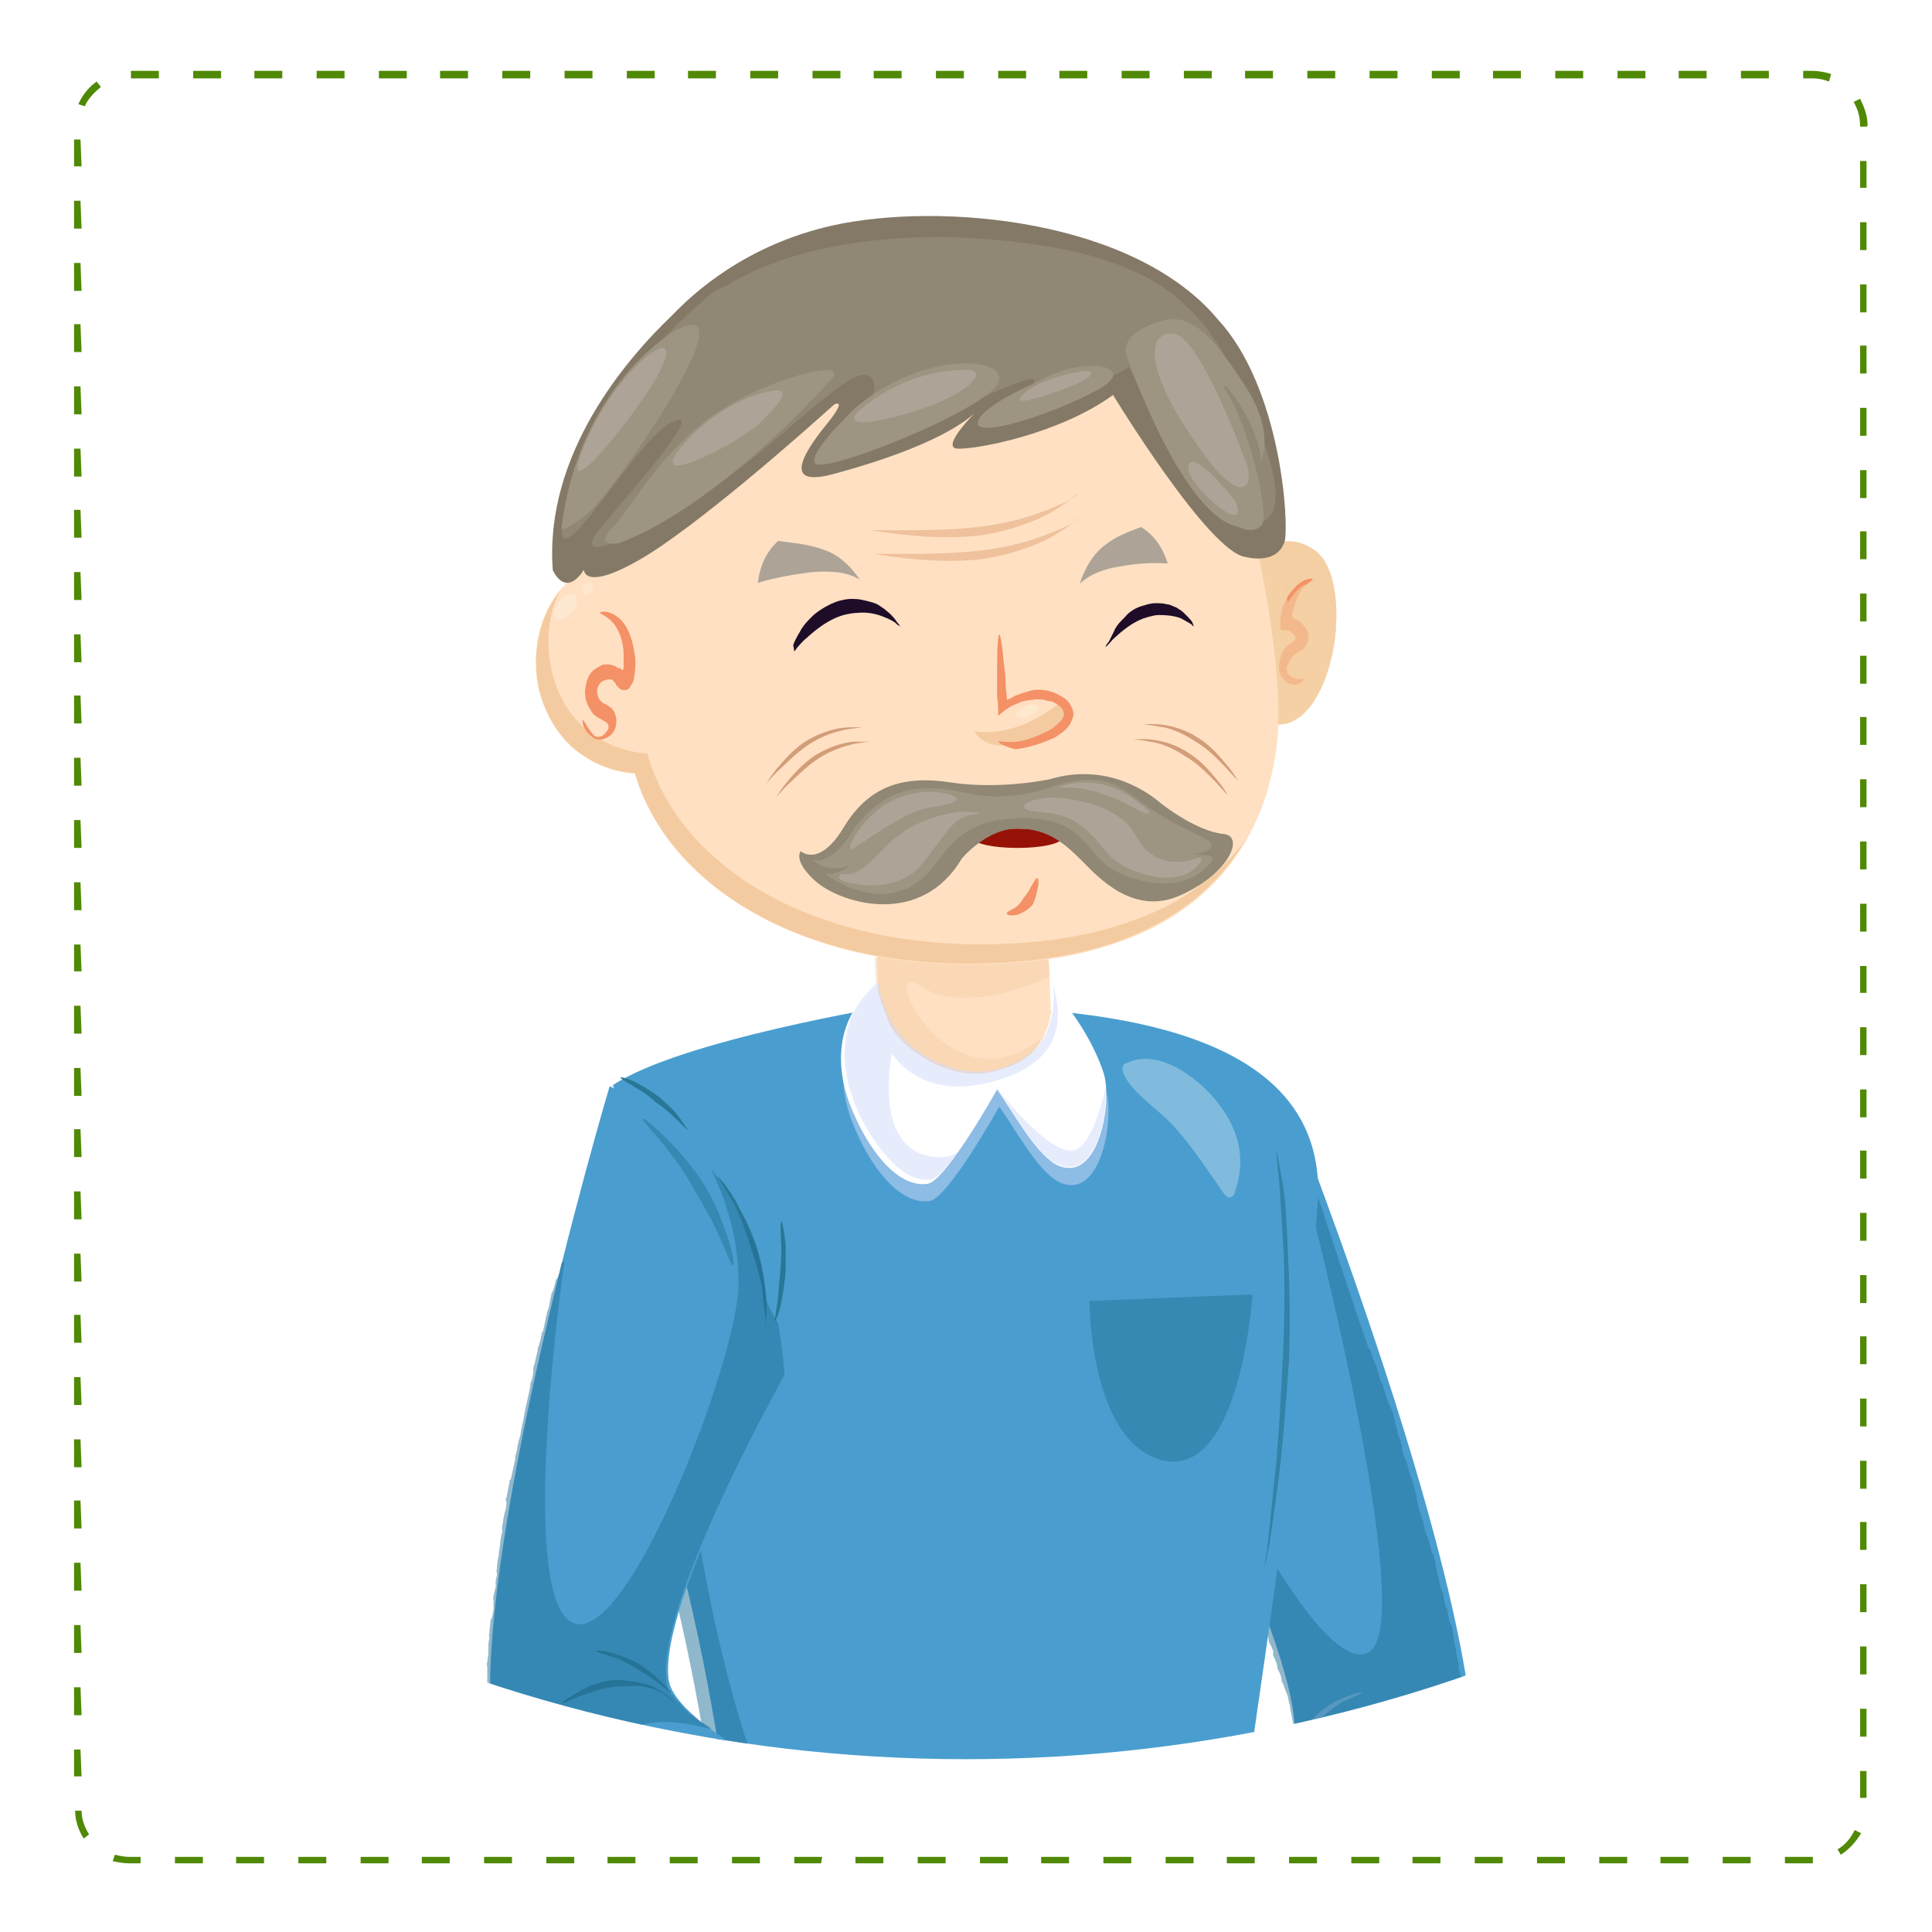 <?xml version="1.0" encoding="utf-8"?>
<!-- Generator: Adobe Illustrator 21.0.0, SVG Export Plug-In . SVG Version: 6.00 Build 0)  -->
<svg version="1.1" id="Layer_1" xmlns="http://www.w3.org/2000/svg" xmlns:xlink="http://www.w3.org/1999/xlink" x="0px" y="0px"
	 viewBox="0 0 180 180" style="enable-background:new 0 0 180 180;" xml:space="preserve">
<style type="text/css">
	.st0{fill:#FFFFFF;}
	.st1{display:none;}
	.st2{display:inline;}
	.st3{fill:url(#SVGID_1_);}
	.st4{fill:#508906;}
	.st5{clip-path:url(#SVGID_4_);}
	.st6{fill:#CAECD3;}
	.st7{opacity:0.5;fill:#D0DBFD;enable-background:new    ;}
	.st8{fill:#4A9ECF;}
	.st9{opacity:0.5;}
	.st10{fill:#D0DBFD;}
	.st11{enable-background:new    ;}
	.st12{opacity:0.5;fill:#4A9ECF;enable-background:new    ;}
	.st13{opacity:0.5;fill:#23739B;enable-background:new    ;}
	.st14{opacity:0.6;fill:#113F6A;enable-background:new    ;}
	.st15{fill:#421794;}
	.st16{fill:#122B46;}
	.st17{opacity:0.45;}
	.st18{opacity:0.45;fill:#122B46;enable-background:new    ;}
	.st19{fill:#113F6A;}
	.st20{fill:#77AD74;}
	.st21{opacity:0.34;}
	.st22{opacity:0.34;fill:#77AD74;enable-background:new    ;}
	.st23{opacity:0.34;fill:#113F6A;enable-background:new    ;}
	.st24{fill:#6E7A82;}
	.st25{opacity:0.34;fill:#6E7A82;enable-background:new    ;}
	.st26{opacity:0.3;}
	.st27{opacity:0.5;enable-background:new    ;}
	.st28{fill:#1C6582;}
	.st29{fill:#F4D0A4;}
	.st30{fill:#F49166;}
	.st31{opacity:0.45;fill:#F4D0A4;enable-background:new    ;}
	.st32{opacity:0.25;fill:#FA8C89;enable-background:new    ;}
	.st33{fill:#297796;}
	.st34{fill:#3689B2;}
	.st35{fill:#FFE0C2;}
	.st36{opacity:0.62;fill:#F4D0A4;enable-background:new    ;}
	.st37{opacity:0.45;fill:#E8B277;enable-background:new    ;}
	.st38{fill:#FFFCF8;}
	.st39{fill:#FDE9CF;}
	.st40{fill:#1E0C29;}
	.st41{fill:#847966;}
	.st42{fill:#908774;}
	.st43{fill:#9E9482;}
	.st44{fill:#ADA497;}
	.st45{fill:#961207;}
	.st46{fill:#EFC19C;}
	.st47{fill:#D39D79;}
</style>
<rect class="st0" width="180" height="180"/>
<rect class="st0" width="180" height="180"/>
<g>
	<g>
		<g>
			<g class="st1">
				<g class="st2">
					<g>
						
							<radialGradient id="SVGID_1_" cx="96.333" cy="-300" r="167.166" gradientTransform="matrix(1 0 0 1 0 384)" gradientUnits="userSpaceOnUse">
							<stop  offset="0.173" style="stop-color:#FFFFFF"/>
							<stop  offset="1" style="stop-color:#36CDFF;stop-opacity:0.3"/>
						</radialGradient>
						<rect id="SVGID_2_" x="0.4" y="0.1" class="st3" width="180" height="180"/>
					</g>
				</g>
			</g>
			<g>
				<g>
					<g>
						<path class="st4" d="M168.9,173.6h-2.6V173h2.6V173.6z M163.1,173.6h-2.6V173h2.6V173.6z M157.3,173.6h-2.6V173h2.6V173.6z
							 M151.5,173.6H149V173h2.6v0.6H151.5z M145.8,173.6h-2.6V173h2.6V173.6z M140,173.6h-2.6V173h2.6V173.6z M134.2,173.6h-2.6
							V173h2.6V173.6z M128.5,173.6h-2.6V173h2.6V173.6z M122.7,173.6h-2.6V173h2.6V173.6z M116.9,173.6h-2.6V173h2.6V173.6z
							 M111.2,173.6h-2.6V173h2.6V173.6z M105.4,173.6h-2.6V173h2.6V173.6z M99.6,173.6H97V173h2.6V173.6z M93.9,173.6h-2.6V173h2.6
							V173.6z M88.1,173.6h-2.6V173h2.6V173.6z M82.3,173.6h-2.6V173h2.6V173.6z M76.5,173.6H74V173h2.6L76.5,173.6L76.5,173.6z
							 M70.8,173.6h-2.6V173h2.6V173.6z M65,173.6h-2.6V173H65V173.6z M59.2,173.6h-2.6V173h2.6V173.6z M53.5,173.6h-2.6V173h2.6
							V173.6z M47.7,173.6h-2.6V173h2.6V173.6z M41.9,173.6h-2.6V173h2.6V173.6z M36.2,173.6h-2.6V173h2.6V173.6z M30.4,173.6h-2.6
							V173h2.6V173.6z M24.6,173.6H22V173h2.6V173.6z M18.9,173.6h-2.6V173h2.6V173.6z M13.1,173.6H12c-0.5,0-1-0.1-1.5-0.2l0.2-0.6
							c0.4,0.1,0.9,0.2,1.3,0.2h1.1V173.6z M171.5,172.8l-0.3-0.5c0.7-0.4,1.2-1,1.6-1.8l0.6,0.3
							C172.9,171.6,172.3,172.3,171.5,172.8z M7.8,171.3c-0.5-0.8-0.8-1.7-0.8-2.6h0.6c0,0.8,0.3,1.6,0.7,2.2L7.8,171.3z
							 M173.9,167.5h-0.6V165h0.6V167.5z M7.6,165.5H6.9V163h0.6L7.6,165.5L7.6,165.5z M173.9,161.8h-0.6v-2.6h0.6V161.8z
							 M7.6,159.8H6.9v-2.6h0.6L7.6,159.8L7.6,159.8z M173.9,156h-0.6v-2.6h0.6V156z M7.6,154H6.9v-2.6h0.6L7.6,154L7.6,154z
							 M173.9,150.2h-0.6v-2.6h0.6V150.2z M7.6,148.2H6.9v-2.6h0.6L7.6,148.2L7.6,148.2z M173.9,144.4h-0.6v-2.6h0.6V144.4z
							 M7.6,142.4H6.9v-2.6h0.6L7.6,142.4L7.6,142.4z M173.9,138.7h-0.6v-2.6h0.6V138.7z M7.6,136.7H6.9v-2.6h0.6L7.6,136.7
							L7.6,136.7z M173.9,132.9h-0.6v-2.6h0.6V132.9z M7.6,130.9H6.9v-2.6h0.6L7.6,130.9L7.6,130.9z M173.9,127.1h-0.6v-2.6h0.6
							V127.1z M7.6,125.1H6.9v-2.6h0.6L7.6,125.1L7.6,125.1z M173.9,121.4h-0.6v-2.6h0.6V121.4z M7.6,119.4H6.9v-2.6h0.6L7.6,119.4
							L7.6,119.4z M173.9,115.6h-0.6V113h0.6V115.6z M7.6,113.6H6.9V111h0.6L7.6,113.6L7.6,113.6z M173.9,109.8h-0.6v-2.6h0.6V109.8
							z M7.6,107.8H6.9v-2.6h0.6L7.6,107.8L7.6,107.8z M173.9,104.1h-0.6v-2.6h0.6V104.1z M7.6,102.1H6.9v-2.6h0.6L7.6,102.1
							L7.6,102.1z M173.9,98.3h-0.6v-2.6h0.6V98.3z M7.6,96.3H6.9v-2.6h0.6L7.6,96.3L7.6,96.3z M173.9,92.5h-0.6V90h0.6V92.5z
							 M7.6,90.5H6.9V88h0.6L7.6,90.5L7.6,90.5z M173.9,86.8h-0.6v-2.6h0.6V86.8z M7.6,84.8H6.9v-2.6h0.6L7.6,84.8L7.6,84.8z
							 M173.9,81h-0.6v-2.6h0.6V81z M7.6,79H6.9v-2.6h0.6L7.6,79L7.6,79z M173.9,75.2h-0.6v-2.6h0.6V75.2z M7.6,73.2H6.9v-2.6h0.6
							L7.6,73.2L7.6,73.2z M173.9,69.4h-0.6v-2.6h0.6V69.4z M7.6,67.4H6.9v-2.6h0.6L7.6,67.4L7.6,67.4z M173.9,63.7h-0.6v-2.6h0.6
							V63.7z M7.6,61.7H6.9v-2.6h0.6L7.6,61.7L7.6,61.7z M173.9,57.9h-0.6v-2.6h0.6V57.9z M7.6,55.9H6.9v-2.6h0.6L7.6,55.9L7.6,55.9
							z M173.9,52.1h-0.6v-2.6h0.6V52.1z M7.6,50.1H6.9v-2.6h0.6L7.6,50.1L7.6,50.1z M173.9,46.4h-0.6v-2.6h0.6V46.4z M7.6,44.4H6.9
							v-2.6h0.6L7.6,44.4L7.6,44.4z M173.9,40.6h-0.6V38h0.6V40.6z M7.6,38.6H6.9V36h0.6L7.6,38.6L7.6,38.6z M173.9,34.8h-0.6v-2.6
							h0.6V34.8z M7.6,32.8H6.9v-2.6h0.6L7.6,32.8L7.6,32.8z M173.9,29.1h-0.6v-2.6h0.6V29.1z M7.6,27.1H6.9v-2.6h0.6L7.6,27.1
							L7.6,27.1z M173.9,23.3h-0.6v-2.6h0.6V23.3z M7.6,21.3H6.9v-2.6h0.6L7.6,21.3L7.6,21.3z M173.9,17.5h-0.6V15h0.6V17.5z
							 M7.6,15.5H6.9V13h0.6L7.6,15.5L7.6,15.5z M173.9,11.8h-0.6v-0.1c0-0.8-0.2-1.5-0.6-2.2l0.6-0.3c0.4,0.8,0.7,1.6,0.7,2.5
							L173.9,11.8L173.9,11.8z M7.9,9.9L7.3,9.7c0.4-0.9,1-1.6,1.7-2.1l0.4,0.5C8.8,8.6,8.2,9.2,7.9,9.9z M170.4,7.6
							c-0.5-0.2-1-0.3-1.6-0.3H168V6.6h0.8c0.6,0,1.2,0.1,1.8,0.3L170.4,7.6z M164.8,7.3h-2.6V6.6h2.6V7.3z M159,7.3h-2.6V6.6h2.6
							V7.3z M153.3,7.3h-2.6V6.6h2.6V7.3z M147.5,7.3h-2.6V6.6h2.6V7.3z M141.7,7.3h-2.6V6.6h2.6V7.3z M136,7.3h-2.6V6.6h2.6V7.3z
							 M130.2,7.3h-2.6V6.6h2.6V7.3z M124.4,7.3h-2.6V6.6h2.6V7.3z M118.6,7.3H116V6.6h2.6V7.3z M112.9,7.3h-2.6V6.6h2.6V7.3z
							 M107.1,7.3h-2.6V6.6h2.6V7.3z M101.3,7.3h-2.6V6.6h2.6V7.3z M95.6,7.3H93V6.6h2.6V7.3z M89.8,7.3h-2.6V6.6h2.6V7.3z M84,7.3
							h-2.6V6.6H84V7.3z M78.3,7.3h-2.6V6.6h2.6V7.3z M72.5,7.3h-2.6V6.6h2.6V7.3z M66.7,7.3h-2.6V6.6h2.6V7.3z M61,7.3h-2.6V6.6H61
							V7.3z M55.2,7.3h-2.6V6.6h2.6V7.3z M49.4,7.3h-2.6V6.6h2.6V7.3z M43.6,7.3H41V6.6h2.6V7.3z M37.9,7.3h-2.6V6.6h2.6V7.3z
							 M32.1,7.3h-2.6V6.6h2.6V7.3z M26.3,7.3h-2.6V6.6h2.6V7.3z M20.6,7.3H18V6.6h2.6V7.3z M14.8,7.3h-2.6V6.6h2.6
							C14.8,6.6,14.8,7.3,14.8,7.3z"/>
					</g>
				</g>
			</g>
		</g>
	</g>
</g>
<g>
	<g>
		<g>
			<g>
				<g>
					<g>
						<g>
							<g>
								<g>
									<defs>
										<ellipse id="SVGID_3_" cx="90" cy="46.9" rx="129.7" ry="117"/>
									</defs>
									<clipPath id="SVGID_4_">
										<use xlink:href="#SVGID_3_"  style="overflow:visible;"/>
									</clipPath>
									<g class="st5">
										<g>
											<ellipse class="st6" cx="81.3" cy="346.3" rx="66.6" ry="14.4"/>
											<g>
												<path class="st0" d="M112.6,189.7c0,0-3,11.6,6.5,14.3c0,0,2.4-4.1,1.6-8.3C119.9,191.6,113.5,188.7,112.6,189.7z"/>
												<path class="st7" d="M112.6,189.7c0,0-3,11.6,6.5,14.3c0,0,2.4-4.1,1.6-8.3C119.9,191.6,113.5,188.7,112.6,189.7z"/>
												<path class="st7" d="M112.6,189.7c0,0-3,11.6,6.5,14.3c0,0,2.4-4.1,1.6-8.3C119.9,191.6,113.5,188.7,112.6,189.7z"/>
												<g>
													<g>
														<path class="st8" d="M120.3,103.3c0,0,20,50.4,16.7,65c-3.5,14.5-33.7,30.9-46.8,33.2c0,0,6.5-5.2-1.8-15.6
															c0,0,31.8-16.9,32.2-24.5c0.4-7.7-12.8-33.4-12.8-33.4S105.4,112.9,120.3,103.3z"/>
														<g class="st9">
															<g>
																<path class="st10" d="M130.5,162.3c0-0.1-1.2-0.8-2.6-1.3c-0.7-0.2-1.5-0.4-2-0.4c-0.5-0.1-0.9,0-0.9,0
																	s-0.4,0-1,0.1s-1.3,0.3-1.9,0.7c-0.6,0.3-1.2,0.8-1.6,1.3c-0.3,0.4-0.6,0.8-0.5,0.8c0,0,0.3-0.3,0.6-0.6
																	c0.4-0.3,0.9-0.9,1.5-1.1c0.6-0.2,1.3-0.4,1.9-0.6c0.4-0.1,0.9-0.1,0.9-0.1s0.4,0,0.9,0s1.2,0.1,1.9,0.3
																	C129.2,161.8,130.5,162.4,130.5,162.3z"/>
															</g>
															<g>
																<path class="st10" d="M126.9,157.7c-0.1-0.1-1.1,0.2-2,0.6c-1,0.4-1.8,1.1-1.8,1.1s-0.8,0.7-1.5,1.4
																	c-0.7,0.8-1.2,1.7-1.1,1.7s0.7-0.8,1.4-1.4c0.8-0.7,1.6-1.4,1.6-1.4s0.8-0.7,1.7-1.2
																	C125.9,158.2,126.8,157.8,126.9,157.7z"/>
															</g>
														</g>
													</g>
													<g class="st11">
														<path class="st12" d="M88.4,185.9L88.4,185.9C88.3,185.9,88.3,185.9,88.4,185.9C88.3,185.9,88.3,185.9,88.4,185.9z"/>
														<path class="st13" d="M136.9,168.3L136.9,168.3c0.1-0.3,0.1-0.5,0.2-0.8c0-0.1,0.1-0.2,0-0.3c0.1-0.2,0-0.4,0.1-0.6
															c0-0.1,0-0.2,0-0.4s0-0.4,0-0.6c0-0.1,0-0.2,0-0.3c0-0.4,0-0.6,0-1c0,0,0,0,0-0.1c0-0.4,0-0.6-0.1-1.1
															c0-0.1,0-0.3,0-0.4c0-0.3,0-0.5-0.1-0.8c-0.1-0.1,0-0.3-0.1-0.4c0-0.3,0-0.5-0.1-0.9c-0.1-0.1,0-0.3-0.1-0.4
															c-0.1-0.4-0.1-0.9-0.1-1.2c0,0,0-0.1-0.1-0.1c-0.1-0.4-0.2-0.8-0.1-1.2c0-0.2-0.1-0.3-0.1-0.4
															c-0.1-0.3-0.1-0.6-0.1-0.9c0-0.2-0.1-0.3-0.2-0.5c-0.1-0.3-0.1-0.7-0.1-1c-0.1-0.1-0.1-0.3-0.1-0.4
															c-0.2-0.5-0.1-0.9-0.3-1.4c0-0.1-0.1-0.1,0-0.2c-0.1-0.4-0.1-0.9-0.2-1.2c0-0.2-0.1-0.3-0.2-0.5
															c-0.1-0.3-0.2-0.7-0.2-1c0-0.2-0.1-0.3-0.2-0.5c-0.1-0.4-0.2-0.7-0.2-1.1c-0.1-0.1-0.1-0.3-0.2-0.5
															c-0.2-0.5-0.2-1-0.4-1.5c0-0.1-0.1-0.1,0-0.2c-0.2-0.5-0.1-0.9-0.3-1.3c0-0.2-0.1-0.3-0.2-0.5
															c-0.1-0.4-0.2-0.7-0.3-1.1c0-0.2-0.1-0.3-0.2-0.5c-0.2-0.5-0.2-0.8-0.3-1.3c-0.1-0.1-0.1-0.3-0.2-0.5
															c-0.2-0.5-0.3-1-0.4-1.6c0-0.1-0.1-0.1,0-0.2c-0.2-0.5-0.2-0.9-0.4-1.4c0-0.2-0.1-0.3-0.2-0.5
															c-0.1-0.4-0.2-0.7-0.3-1.1c0-0.2-0.1-0.3-0.2-0.5c-0.2-0.5-0.3-0.8-0.3-1.3c-0.1-0.1-0.1-0.3-0.1-0.4
															c-0.3-0.5-0.3-1-0.5-1.6c0-0.1-0.1-0.1,0-0.2c-0.2-0.5-0.2-0.9-0.5-1.4c-0.1-0.1-0.1-0.3-0.2-0.5
															c-0.2-0.5-0.2-0.7-0.4-1.2c0-0.2-0.1-0.3-0.2-0.5c-0.2-0.5-0.3-0.8-0.4-1.3c-0.1-0.1,0-0.2-0.1-0.3
															c-0.3-0.5-0.3-1-0.6-1.5c0,0,0,0-0.1-0.1c-0.2-0.5-5.5-16.4-5.6-16.9c-0.1-0.1-0.1-0.3-0.2-0.5
															c-0.2-0.5-0.2-0.7-0.4-1.2c-0.1-0.1-0.1-0.3-0.2-0.5c-0.2-0.5-0.3-0.8-0.4-1.3c-0.1-0.1,0-0.2-0.1-0.3
															c-0.3-0.5-0.3-0.9-0.6-1.4l0,0c-0.2-0.1-0.3-0.2-0.3-0.2c0.3,0.5,12.7,46.7,8,50.5c-4.6,3.7-18.1-23.7-18.8-30.7
															c-0.6-6.8,2-12.7,1.8-12.7l0,0c-0.4,0.6-0.8,1.1-1.1,1.7l0,0c-0.3,0.6-0.8,1.4-1.1,2.3c-0.2,0.4-0.4,0.9-0.6,1.4
															c0,0.1-0.1,0.2-0.1,0.4c-0.1,0.4-0.3,1-0.4,1.3v0.1c-0.1,0.4-0.3,0.9-0.3,1.2c0,0.1-0.1,0.2-0.1,0.3
															c-0.1,0.4-0.2,0.8-0.2,1.2v0.1c0,0.4-0.1,0.7-0.1,1.1c0,0.1-0.1,0.2-0.1,0.2c0,0.4,0,0.7-0.1,1.1v0.1
															c0,0.4,0,0.6,0,0.9v0.1c0,0.3,0,0.6,0,0.9c0,0.9,0.1,1.7,0.3,2.6c0.1,0.1,0.1,0.1,0.1,0.3l0.1,0.1
															c0.1,0.1,0.1,0.1,0.1,0.3c0.1,0.1,0,0.2,0.1,0.3s0.1,0.1,0.1,0.3c0.1,0.1,0.1,0.3,0.3,0.5l0.1,0.1
															c0.1,0.1,0.2,0.4,0.3,0.5c0.1,0.1,0.1,0.1,0.1,0.3c0.1,0.3,0.2,0.5,0.2,0.6c0.1,0.1,0.1,0.1,0.1,0.3
															c0.1,0.3,0.3,0.5,0.4,0.8c0,0,0,0,0.1,0.1c1.2,2.5,2.9,6,4.5,9.6l0.1,0.1c0.2,0.5,0.4,0.9,0.5,1.3
															c0.1,0.1,0,0.2,0.1,0.3c0.2,0.5,0.3,0.7,0.5,1.2c0.1,0.1,0.1,0.3,0.2,0.4c0.2,0.4,0.3,0.7,0.4,1.1
															c0.1,0.1,0.1,0.3,0.2,0.5c0.2,0.4,0.2,0.6,0.4,1c0.1,0.1,0.1,0.3,0.2,0.5c0.1,0.3,0.2,0.6,0.3,0.9
															c0.1,0.1,0.1,0.3,0.3,0.5c0.1,0.3,0.2,0.6,0.4,0.9c0,0.2,0.1,0.3,0.3,0.5c0.1,0.3,0.3,0.5,0.3,0.8
															c0,0.2,0.1,0.3,0.3,0.5c0.1,0.3,0.3,0.5,0.3,0.8c0,0.2,0.1,0.3,0.2,0.5c0.1,0.3,0.3,0.5,0.2,0.8
															c0,0.2,0.1,0.3,0.2,0.5c0.1,0.3,0.2,0.5,0.2,0.7s0.1,0.3,0.2,0.5c0.1,0.3,0.2,0.5,0.2,0.7s0.1,0.3,0.2,0.5
															c0,0.2,0.2,0.5,0.2,0.6c0.1,0.1,0.1,0.3,0.2,0.5c0,0.2,0.1,0.4,0.1,0.6c0.1,0.1,0.1,0.3,0.1,0.4
															c0,0.2,0.1,0.4,0.1,0.6c0.1,0.1,0,0.2,0.1,0.4c0,0.2,0.1,0.4,0.1,0.6c0,0.1,0,0.2,0,0.3c0,0.3,0,0.5,0.1,0.8
															c0,0.2,0,0.4-0.1,0.6c-0.3,1.4-1.4,2.9-3.1,4.6c2.6-1.1,5.4-1.6,7.3-0.8c4.5,2.2-11.5,27.3-26.8,27.7
															c-2.3,0.1-4.1-0.2-5.5-0.6c1.5,5.7-2.1,8.7-2.1,8.7c5.2-0.9,13.5-4.3,21.4-8.7c5-2.8,9.8-6.1,14-9.6
															c1-0.8,2-1.8,2.9-2.6c0.9-0.9,1.8-1.8,2.7-2.7C134.1,174.7,136.1,171.4,136.9,168.3z"/>
													</g>
													<path class="st14" d="M95.2,184.2c1-0.5,2.1-1.1,3.1-1.6c4.1-2.3,7.9-5.2,7.9-5.2s1-0.7,2.4-1.7c1.5-1.1,3.2-2.5,5-4.1
														c0.9-0.9,1.8-1.5,2.6-2.3c0.8-0.8,1.6-1.4,2.5-1.8c0.8-0.5,1.7-0.6,2.1-0.5c0.5,0,0.9,0.2,0.9,0.2c0,0.1-0.3,0-0.9,0
														c-0.4,0.1-1.2,0.2-2,0.6c-1.4,0.9-3,2.7-4.8,4.3c-1.7,1.7-3.5,3.2-4.9,4.3s-2.4,1.9-2.4,1.9s-3.9,2.9-8.1,5
														c-1.1,0.6-2.2,1.1-3.1,1.6c-1.1,0.5-2,0.8-2.7,1.2c-0.7,0.5-1.3,1-1.4,1.4c-0.2,0.5-0.2,0.8-0.2,0.8s-0.2-0.4,0-0.9
														c0.1-0.5,0.6-1.2,1.3-1.8C93.2,185.2,94.2,184.7,95.2,184.2z"/>
													<path class="st14" d="M113.4,114.2c0,0-1,1.9-1.7,3.9s-1.1,4.1-1.3,4.1c-0.2-0.1,0.1-2.2,0.5-4.2
														c0.5-2.2,1.3-4.1,1.3-4.1s1-2,2.2-3.7c1.2-1.8,2.8-3.3,2.9-3.2c0.2,0.2-1.1,1.8-2.2,3.6
														C114.1,112.3,113.4,114.2,113.4,114.2z"/>
												</g>
												<g>
													<g>
														<g>
															<g>
																<path class="st15" d="M53.6,339c0,0-22.7-2.3-24.5,7.2s34.2-1.8,34.2-1.8l-0.4-9.4L53.6,339z"/>
																<path class="st16" d="M29.3,345.7c-0.1,0.2-0.1,0.4-0.2,0.5c-1.8,9.5,34.2-1.8,34.2-1.8l-0.1-2.4
																	C62.9,342.2,32.6,351.6,29.3,345.7z"/>
																<g>
																	<path class="st16" d="M46,340.3c0,0,0.4,0.5,0.5,1.2c0.2,0.7,0.2,1.4,0.3,1.4s0.3-0.7,0.2-1.5s-0.4-1.5-0.4-1.5
																		s-0.4-0.7-1-1.1l0,0c-0.2,0-0.4,0-0.6,0c0.1,0.1,0.3,0.3,0.4,0.4C45.7,339.7,46,340.3,46,340.3z"/>
																	<path class="st16" d="M47.8,339.3c0.4,0.4,0.8,1.1,0.8,1.1s0.4,0.5,0.5,1.2c0.2,0.6,0.1,1.4,0.2,1.4
																		s0.4-0.7,0.3-1.5c-0.1-0.8-0.4-1.5-0.4-1.5s-0.4-0.7-1.1-1.1c-0.1-0.1-0.3-0.2-0.4-0.2c-0.3,0-0.5,0-0.8,0
																		C47.1,338.9,47.5,339.1,47.8,339.3z"/>
																	<path class="st16" d="M51,339.4c0,0,0.4,0.4,0.6,1c0.3,0.5,0.4,1.2,0.4,1.2s0.2-0.7,0-1.4s-0.6-1.3-0.6-1.3
																		l-0.1-0.1c-0.3,0-0.6,0-1,0C50.8,339.1,51,339.4,51,339.4z"/>
																</g>
																<path class="st16" d="M58.7,344.9c0,0-9.5,2.6-20,3.2c-6.3,0.4-8.7-0.4-9.6-1.1c0,1.2,0.8,2,2.1,2.5
																	C40.6,350.1,58.7,344.9,58.7,344.9z"/>
																<g>
																	<path class="st16" d="M38.3,341c0,0.1-1.1,0.3-2,0.7s-1.8,1-1.8,1s-0.9,0.5-1.8,1.2s-1.6,1.4-1.7,1.4
																		c-0.1-0.1,0.6-0.9,1.4-1.7c0.8-0.8,1.8-1.4,1.8-1.4s1-0.6,2-0.9C37.3,341,38.3,340.9,38.3,341z"/>
																</g>
																<g>
																	<path class="st16" d="M41.2,340.4c0,0.2-0.6,0.4-0.6,0.4s-0.7-0.1-0.7-0.2c0-0.2,0.6-0.4,0.6-0.4
																		S41.1,340.2,41.2,340.4z"/>
																</g>
																<g class="st17">
																	<path class="st18" d="M62.9,335.1l-7.9,3.3c1.7,0.4,5.7,1.8,2.6,3.5c-3.8,2.1-20,4.6-24.5,3.8c-3-0.6-2-2.5-1-3.7
																		c-1.4,1-2.5,2.2-2.8,3.9l0,0c0-0.1,0-0.2,0.1-0.2c3.2,6,33.7-3.4,33.9-3.5L62.9,335.1z"/>
																</g>
															</g>
															<g>
																<path class="st15" d="M108.1,337.9c0,0,22.4-4.2,25,5.1c2.5,9.3-34.2,1.1-34.2,1.1l-0.4-9.4L108.1,337.9z"/>
																<path class="st16" d="M132.8,342.5c0.1,0.2,0.2,0.4,0.2,0.5c2.5,9.3-34.2,1.1-34.2,1.1l-0.1-2.4
																	C99.1,341.9,130.1,348.7,132.8,342.5z"/>
																<g>
																	<path class="st16" d="M115.7,338.6c0,0-0.3,0.6-0.4,1.2c-0.2,0.7-0.1,1.4-0.2,1.4s-0.4-0.7-0.4-1.5
																		s0.3-1.6,0.3-1.6s0.4-0.7,0.9-1.2l0,0c0.2,0,0.4,0,0.6,0c-0.1,0.1-0.3,0.3-0.4,0.4
																		C116,337.9,115.7,338.6,115.7,338.6z"/>
																	<path class="st16" d="M113.9,337.8c-0.4,0.4-0.7,1.1-0.7,1.1s-0.4,0.5-0.4,1.2c-0.2,0.7,0,1.4-0.1,1.4
																		c-0.1,0.1-0.4-0.7-0.4-1.5s0.4-1.6,0.4-1.6s0.4-0.7,1-1.1c0.1-0.1,0.2-0.2,0.4-0.2c0.3,0,0.5,0,0.8-0.1
																		C114.5,337.2,114.2,337.4,113.9,337.8z"/>
																	<path class="st16" d="M110.7,338.1c0,0-0.4,0.4-0.5,1.1c-0.2,0.6-0.2,1.2-0.3,1.2c-0.1,0-0.3-0.7-0.2-1.4
																		c0.1-0.7,0.5-1.3,0.5-1.3s0-0.1,0.1-0.1c0.3,0,0.6-0.1,1-0.1C110.9,337.8,110.7,338.1,110.7,338.1z"/>
																</g>
																<path class="st16" d="M103.5,344.2c0,0,9.6,1.8,20.2,1.5c6.3-0.2,8.6-1.2,9.5-1.9c0.1,1.2-0.6,2.1-1.9,2.6
																	C122,347.9,103.5,344.2,103.5,344.2z"/>
																<g>
																	<path class="st16" d="M123.5,338.6c0,0.1,1.1,0.2,2.1,0.5c1.1,0.4,1.9,0.9,1.9,0.9s1,0.4,1.8,1.1
																		c0.9,0.6,1.8,1.3,1.8,1.2c0.1-0.1-0.7-0.9-1.6-1.6s-1.8-1.2-1.8-1.2s-1-0.5-2.1-0.7
																		C124.5,338.5,123.5,338.6,123.5,338.6z"/>
																</g>
																<g>
																	<path class="st16" d="M120.6,338.2c0,0.2,0.6,0.3,0.6,0.3s0.7-0.1,0.7-0.3c0-0.2-0.6-0.3-0.6-0.3
																		S120.6,338.1,120.6,338.2z"/>
																</g>
																<g class="st17">
																	<path class="st18" d="M98.6,334.8l8.2,2.6c-1.6,0.6-5.5,2.4-2.3,3.8c3.9,1.8,20.2,3,24.8,1.7
																		c2.9-0.8,1.8-2.6,0.6-3.8c1.5,0.9,2.6,2,3.2,3.6l0,0c0-0.1-0.1-0.2-0.1-0.2c-2.7,6.2-33.8-0.6-34.1-0.6L98.6,334.8
																		z"/>
																</g>
															</g>
															<path class="st19" d="M71.2,188.1c0,0-11.9,89.7-18.4,148.7c0,0,4.8,1,6.5,1.1c1.4,0.1,5.8-0.3,5.8-0.3
																s19.4-112.8,25.5-115.7c7.8-3.8,0.4,99.4,2.1,114.2c0,0,6.7,4.6,15.3-0.5c0,0,1.5-140.8,1.8-151.2
																C110,174,70.9,180.5,71.2,188.1z"/>
															<path class="st20" d="M71.2,188.1c0,0-11.9,89.7-18.4,148.7c0,0,4.8,1,6.5,1.1c1.4,0.1,5.8-0.3,5.8-0.3
																s19.4-112.8,25.5-115.7c7.8-3.8,0.4,99.4,2.1,114.2c0,0,6.7,4.6,15.3-0.5c0,0,1.5-140.8,1.8-151.2
																C110,174,70.9,180.5,71.2,188.1z"/>
															<g class="st21">
																<g>
																	<path class="st20" d="M68.7,207.8c0-0.1,0.6,0.2,1.6,0.2s2.2-0.4,3.2-1.1c1.1-0.7,1.8-1.8,2.4-2.5
																		c0.5-0.8,0.7-1.4,0.7-1.4s0.3-0.6,0.6-1.5s0.6-2.2,1-3.4c0.3-1.2,0.5-2.5,0.6-3.5c0.2-1,0.2-1.6,0.3-1.6
																		c0,0,0,0.6,0,1.7c-0.1,1-0.3,2.3-0.4,3.6c-0.3,1.3-0.5,2.5-0.8,3.5s-0.5,1.6-0.5,1.6s-0.3,0.6-0.8,1.5
																		s-1.4,1.9-2.5,2.6s-2.5,1.1-3.5,1c-0.5,0-0.9-0.2-1.1-0.3C68.8,207.9,68.7,207.8,68.7,207.8z"/>
																</g>
																<g>
																	<path class="st20" d="M109.2,208.4c0,0-0.4-0.4-0.8-1.1c-0.4-0.7-0.9-1.7-1.4-2.7c-0.9-2-1.5-4.1-1.5-4.1
																		s-0.5-2.1-0.8-4.3c-0.1-1.1-0.2-2.2-0.2-3s0-1.4,0.1-1.4c0,0,0.1,0.5,0.2,1.4c0.1,0.8,0.2,1.9,0.4,3
																		c0.4,2.2,1,4.2,1,4.2s0.5,2.1,1.3,4.1c0.4,1.1,0.9,2,1.2,2.7C108.9,207.9,109.2,208.4,109.2,208.4z"/>
																</g>
																<g>
																	<path class="st20" d="M94.5,219.1"/>
																</g>
																<g>
																	<path class="st20" d="M90.3,221.6c0,0,0-0.3,0.1-0.6c0.1-0.4,0.2-1,0.3-1.7c0.2-1.4,0.4-3.2,0.8-5
																		c0.5-3.6,1-7.3,1-7.3s0.4-3.6,0.9-7.3c0.2-1.8,0.4-3.7,0.4-5c0.1-0.7,0.1-1.2,0.2-1.7c0-0.4,0.1-0.6,0.1-0.6
																		s0,0.3,0,0.6c0,0.4,0,1-0.1,1.7c-0.1,1.4-0.2,3.2-0.3,5.1c-0.3,3.7-0.7,7.3-0.7,7.3s-0.4,3.7-1.1,7.3
																		c-0.4,1.8-0.6,3.6-1,5c-0.2,0.7-0.3,1.2-0.4,1.7C90.4,221.5,90.3,221.6,90.3,221.6z"/>
																</g>
																<g>
																	<path class="st20" d="M91.5,213c0,0,0.2-0.1,0.4-0.2c0.2-0.1,0.4-0.1,0.5-0.2c0.2-0.1,0.4-0.3,0.6-0.4
																		c0.9-0.6,1.7-1.8,2.1-3.2c0.5-1.3,0.8-2.7,0.9-3.8c0.2-1.1,0.2-1.8,0.2-1.8s0.1-0.7,0.2-1.8s0.2-2.5,0.3-3.9
																		c0.1-1.4,0.2-2.9,0.4-3.9c0.1-0.5,0.3-1,0.4-1.2s0.2-0.4,0.3-0.4c0,0-0.3,0.7-0.4,1.8c-0.2,1.1-0.3,2.5-0.3,3.9
																		s-0.1,2.9-0.1,3.9c-0.1,1.1-0.1,1.8-0.1,1.8s-0.1,0.7-0.3,1.8c-0.2,1.1-0.4,2.5-1.1,3.9c-0.5,1.3-1.4,2.6-2.4,3.2
																		c-0.3,0.1-0.4,0.3-0.7,0.4c-0.2,0.1-0.4,0.1-0.5,0.2C91.7,213,91.5,213,91.5,213z"/>
																</g>
																<g>
																	<path class="st20" d="M97.5,221.5c0,0.1-1.7,0-3.2,0.1c-1.6,0-3.2,0.3-3.2,0.3s-1.6,0.1-3.2,0.6
																		c-0.8,0.3-1.5,0.5-2,0.9c-0.5,0.3-0.9,0.5-0.9,0.4c0,0,0.3-0.4,0.8-0.7c0.5-0.4,1.2-0.7,2-1.1
																		c1.6-0.6,3.2-0.8,3.2-0.8s1.7-0.2,3.2-0.1C95.9,221.2,97.5,221.4,97.5,221.5z"/>
																</g>
																<g>
																	<path class="st20" d="M94.6,220.1c0,0.1-1.5,0.4-2.8,1.1c-1.4,0.6-2.6,1.5-2.6,1.5s-1.3,0.8-2.5,1.8
																		c-1.1,1-2.2,2.1-2.2,2.1c-0.1,0,0.9-1.3,1.9-2.4c1.1-1.1,2.5-1.9,2.5-1.9s1.3-0.8,2.8-1.3
																		C93,220.4,94.6,220.1,94.6,220.1z"/>
																</g>
																<g>
																	<path class="st20" d="M63,336c0,0.1-1,0.1-1.8,0c-0.9-0.1-1.8-0.2-1.8-0.2s-0.9-0.2-1.8-0.4
																		c-0.9-0.3-1.8-0.6-1.7-0.7c0-0.1,0.9,0.2,1.8,0.4c0.9,0.2,1.8,0.3,1.8,0.3s0.9,0.2,1.8,0.4
																		C62,335.8,63,335.9,63,336z"/>
																</g>
																<g>
																	<path class="st20" d="M106.3,335.2c0,0.1-1.6,0.5-3.2,0.6c-1.7,0.1-3.3-0.1-3.3-0.1s-1.7-0.3-3.2-1
																		c-1.6-0.6-3-1.6-2.9-1.7c0-0.1,1.5,0.8,3.1,1.2c1.6,0.5,3.2,0.7,3.2,0.7s1.6,0.3,3.2,0.3
																		C104.6,335.5,106.3,335.1,106.3,335.2z"/>
																</g>
															</g>
															<g>
																<path class="st22" d="M85.8,225.2c-1.4,1.6-8.2,38.1-10.3,43.9s-6.9,11.3-10.7,7c-3.8-4.3,8.9-79.5,8.9-80.1
																	c-0.8-18.1,27.3-8,36-4.5c0.1-3.5,0.1-6,0.1-7c0.3-10.3-38.8-3.9-38.6,3.7c0,0-11.9,89.7-18.4,148.7
																	c0,0,4.8,1,6.5,1.1c1.4,0.1,5.8-0.3,5.8-0.3s18.4-107.1,25-115.3C88,223,86.6,224.4,85.8,225.2z"/>
																<path class="st22" d="M92.7,336.1c0,0,6.7,4.6,15.3-0.5c0,0,0.4-30.5,0.7-64.2c-2.6,9.9-7.5,9.4-9.7,4.6
																	c-2.6-5.9,3.2-50.1-1.9-53.2c-2-1.1-3.9-1.3-5.6-1C97.9,226.3,90.9,321.9,92.7,336.1z"/>
															</g>
														</g>
														<g>
															<g>
																<path class="st20" d="M106.2,266.9c0,0-0.1-0.4-0.1-1.1s0-1.8,0-3c0-2.5,0.1-5.7,0.2-9c0.1-6.6,0.1-13.1,0.1-13.1
																	s0.1-6.6,0.3-13.1c0-3.2,0.1-6.6,0.1-9c0-1.2,0.1-2.3,0.1-3s0.1-1.1,0.1-1.1s0.1,0.4,0.1,1.1c0.1,0.7,0.1,1.8,0.2,3
																	c0.1,2.5,0.2,5.7,0.3,9c0.1,6.6,0.1,13.1,0.1,13.1s-0.2,6.6-0.4,13.1c-0.2,3.2-0.4,6.6-0.5,9
																	c-0.1,1.2-0.2,2.3-0.3,3C106.3,266.6,106.2,266.9,106.2,266.9z"/>
															</g>
															<g>
																<path class="st20" d="M106,276.4c-0.2,0-0.2-0.7-0.2-1.3s-0.1-1.3-0.1-1.3s0.1-0.6,0.2-1.3c0.1-0.6,0.2-1.3,0.3-1.3
																	c0.2,0,0.4,0.6,0.5,1.3c0.1,0.7,0.2,1.3,0.2,1.3s-0.1,0.7-0.3,1.3C106.4,275.8,106.2,276.5,106,276.4z"/>
															</g>
															<g>
																<path class="st20" d="M67.1,275.5c-0.1,0.1-0.9-0.7-1.4-1.7s-0.9-2-0.9-2s-0.2-1.1-0.2-2.2c0.1-1.1,0.4-2.2,0.5-2.1
																	c0.2,0,0.1,1.1,0.3,2.1c0.2,1.1,0.4,2,0.4,2s0.2,1,0.4,2C66.7,274.5,67.2,275.4,67.1,275.5z"/>
															</g>
															<g>
																<path class="st20" d="M66.4,245.4c0.3,0-0.2,9-0.2,9s-1,9-1.2,8.9c-0.3,0,0.2-9,0.2-9S66.1,245.4,66.4,245.4z"/>
															</g>
														</g>
													</g>
													<g>
														<path class="st16" d="M69.9,185c0,0-6.7,6.7,13.1,7.7c16.6,0.9,26.6-1.6,27.6-4.6c1.1-3.4-1.7-6-1.7-6
															S70.6,182.5,69.9,185z"/>
														<path class="st18" d="M77.3,189.8c-1.5-2.5,6.7-0.4,17.2-0.9c8.3-0.4,14.2-2.8,16.3-4c-0.3-1.1-0.8-1.8-1.2-2.4
															c-0.4-0.2-0.8-0.4-1.2-0.5c-5.3,0.1-37.8,0.6-38.4,2.9c0,0-6.7,6.7,13.1,7.7c13.1,0.7,22.1-0.7,25.8-2.8
															C98.4,193.6,78.5,192,77.3,189.8z"/>
														<g>
															<path class="st23" d="M86.1,187.4c0,0-2.5,6.1,2.8,6.9c5.3,0.9,9.5-0.5,10.3-1.7c0.9-1.1,0.7-5.3-1.5-5.8
																C95.5,186.2,86.1,187.4,86.1,187.4z"/>
															<path class="st24" d="M87.2,186.8c0,0-2.5,6.1,2.8,6.9c5.3,0.9,9.5-0.5,10.3-1.7c0.9-1.1,0.7-5.3-1.5-5.8
																C96.5,185.7,87.2,186.8,87.2,186.8z"/>
															<path class="st24" d="M98.7,186.2c-0.8-0.2-2.5-0.2-4.2-0.1c1.3,0,2.5,0,3.1,0.2c2.2,0.6,2.4,4.6,1.5,5.8
																c-0.6,0.8-2.7,1.7-5.6,1.9c3.6-0.1,6.1-1.1,6.8-1.9C101.1,191,101,186.8,98.7,186.2z"/>
															<path class="st25" d="M91,192.6c-3.9-0.6-3.6-4-3.2-5.9c-0.4,0.1-0.8,0.1-0.8,0.1s-2.5,6.1,2.8,6.9
																c5.3,0.9,9.5-0.5,10.3-1.7c0.1-0.2,0.2-0.3,0.3-0.5C98.9,192.5,95.3,193.3,91,192.6z"/>
														</g>
													</g>
												</g>
												<g>
													<path class="st0" d="M82,94.3c0,0-19.6,3.2-25.9,7.4c0,0,7.6,22.7,3.2,33.2c3.3,10.7,5.8,21.8,7.3,32.9
														c0.4,3.2,0.8,6.5,1,9.7c0.2,3.1-1.1,7.4,2.9,8.2c2.7,0.6,5.4,1.2,8.2,1.7c7.5,1.3,15.3,2.1,22.8,1.1
														c3.2-0.4,7.2-0.8,9.6-3.2c1.8-1.8,1.9-4.4,2.3-6.7c0.9-5.7,1.7-11.3,2.5-17c2-13.8,4-27.7,5.3-41.6
														c0.3-2.6,0.4-5.3,0.6-7.8C122.5,94,95.3,94.3,82,94.3z"/>
													<path class="st8" d="M83,93.7c0,0-19.6,3.2-25.9,7.4c0,0,7.6,22.7,3.2,33.2c3.3,10.7,5.8,21.8,7.3,32.9
														c0.4,3.2,0.8,6.5,1,9.7c0.2,3.1-1.1,7.4,2.9,8.2c2.7,0.6,5.4,1.2,8.2,1.7c7.5,1.3,15.3,2.1,22.8,1.1
														c3.2-0.4,7.2-0.8,9.6-3.2c1.8-1.8,1.9-4.4,2.3-6.7c0.9-5.7,1.7-11.3,2.5-17c2-13.8,4-27.7,5.3-41.6
														c0.3-2.6,0.4-5.3,0.6-7.8C123.5,93.5,96.3,93.7,83,93.7z"/>
													<path class="st13" d="M113.3,178.8c0.4-2.9,0.9-5.8,1.3-8.6c-6.7,14.1-20.2,16.2-33.4,10
														c-15.6-7.4-18.8-58.5-18.6-59.1c0,0-1.4,6-3.2,14.6c3.2,10.5,5.6,21.3,7.1,32.2c0.4,3.2,0.8,6.5,1,9.7
														c0.2,3.1-1.1,7.4,2.9,8.2c2.7,0.6,5.4,1.2,8.2,1.7c7.5,1.3,15.3,2.1,22.8,1.1c3.2-0.4,7.2-0.8,9.6-3.2
														C112.8,183.7,112.9,181,113.3,178.8z"/>
													<g>
														<path class="st7" d="M78.7,107.3L78.7,107.3C78.7,107.2,78.7,107.2,78.7,107.3z"/>
														<path class="st10" d="M93.1,173.5c0,0,0.1,0.4,0.1,1.2c0,0.7,0,1.7,0.1,2.6c0,1.9,0,3.9,0,3.9s-0.1,1.9-0.1,3.9
															c-0.1,1-0.2,1.9-0.4,2.6c-0.2,0.7-0.4,1.1-0.4,1.1s0.2-0.4,0.3-1.1c0.1-0.7,0.2-1.7,0.2-2.6c0-1.9,0-3.9,0-3.9
															s0.1-1.9,0.1-3.9c0-1,0.1-1.9,0.1-2.6C93,174,93,173.5,93.1,173.5z"/>
													</g>
													<g class="st26">
														<path class="st0" d="M104.7,100.1c0.9,1.9,3.5,3.4,4.9,5.1c1.6,1.8,3.1,4.1,4.5,6.1c0.3,0.4,0.8,0.3,0.9-0.1
															c1.2-3.3,0.4-6.2-1.9-8.9c-1.7-2-5.2-4.6-8-3.3C104.5,99.1,104.5,99.6,104.7,100.1L104.7,100.1z"/>
													</g>
													<g class="st9">
														<path class="st10" d="M68.8,175.1c-0.8,3.8,2,10.9,6.7,10.4c0.6-0.1,1.1-0.9,0.6-1.4c-1.3-1.1-2.9-2-3.9-3.5
															c-1.1-1.8-1.4-3.8-2.2-5.7C69.7,174.4,68.9,174.6,68.8,175.1L68.8,175.1z"/>
													</g>
													<g class="st9">
														<path class="st10" d="M111.4,177.4c-1.1,1.8-2,3.7-3.7,5.2c-1.6,1.4-3.5,2.3-5.3,3.3c-0.5,0.4-0.3,1.1,0.3,1.1
															c4.6,0.3,9.3-5,9.2-9.5C111.9,177.3,111.5,177.1,111.4,177.4L111.4,177.4z"/>
													</g>
													<g class="st27">
														<path class="st28" d="M117.8,146.2c0,0,0-0.4,0.1-0.9s0.2-1.3,0.3-2.2c0.2-1.8,0.4-4.2,0.7-6.7
															c0.4-4.8,0.6-9.7,0.6-9.7s0.3-4.8,0.1-9.7c-0.1-2.5-0.3-4.8-0.4-6.7c-0.1-0.9-0.2-1.7-0.2-2.2
															c-0.1-0.5-0.1-0.9-0.1-0.9s0.1,0.3,0.2,0.8s0.2,1.3,0.4,2.2c0.3,1.8,0.4,4.2,0.5,6.7c0.3,4.9,0.1,9.7,0.1,9.7
															s-0.3,4.9-0.8,9.7c-0.3,2.5-0.6,4.8-0.9,6.7c-0.1,0.9-0.3,1.7-0.4,2.2C117.8,146,117.8,146.2,117.8,146.2z"/>
													</g>
												</g>
												<g>
													<g>
														<path class="st29" d="M111.1,174.6c-1.5-0.7-3.1-0.6-4.9,0c0-0.4,0-0.8-0.2-1.1c-1.2-2-5.7-2.2-4.8-0.1
															c0.4,1.1,0.4,2.6,0.3,3.9c-1.9,1.5-3.2,2.8-3.2,2.8s-5.5,6-0.6,9.6c4.8,3.6,9.6-2.3,10.5-2.4c0.9,0,0.7,2.8,1.2,3.9
															c0.4,1.1,4.4,0.4,5.6-4.2c1.2-4.6-0.7-6.5-0.7-6.5s2.6,1.7,3.2,0.4C118.3,179.7,116.1,177.1,111.1,174.6z"/>
														<path class="st30" d="M111.7,183.7c0.1,0,0.6,1,0.9,1.9c0.4,1,0.4,2.1,0.4,2.1s0,1.2-0.2,2.2
															c-0.2,0.5-0.4,1.1-0.8,1.4c-0.3,0.3-0.6,0.3-0.6,0.3s0.2-0.2,0.5-0.5c0.2-0.3,0.5-0.7,0.6-1.3c0.2-1,0.1-2.1,0.1-2.1
															s0-1.1-0.3-2C111.9,184.7,111.6,183.7,111.7,183.7z M113.8,179.9c-0.6-0.8-1.3-1.4-1.3-1.4s-0.8-0.7-1.6-1.2
															c-0.5-0.2-1-0.4-1.3-0.5c-0.4,0-0.6,0-0.6,0s0.4,0.1,0.6,0.2c0.4,0.1,0.7,0.3,1.3,0.6c0.8,0.6,1.5,1.2,1.5,1.2
															s0.8,0.7,1.5,1.4s1.2,1.5,1.3,1.4C114.8,181.6,114.4,180.6,113.8,179.9z M112.4,181.4c0.6,0.8,1.1,1.7,1.1,1.7
															s0.6,0.8,0.9,1.8c0.4,1,0.3,2,0.3,2c0.1,0,0.2-1.1-0.1-2.1c-0.2-1.1-0.7-2-0.7-2s-0.6-1-1.3-1.7
															c-0.7-0.8-1.5-1.5-1.6-1.4C111.1,179.7,111.8,180.5,112.4,181.4z M107,174.2c-0.3,0-0.7,0.1-1.1,0.2
															c-0.4,0.1-0.7,0.4-1,0.5c-0.2,0.2-0.3,0.2-0.3,0.2s-2.5,1.7-2.4,1.9s2.7-1.4,2.7-1.4s0.2-0.2,0.3-0.2
															c0.2-0.2,0.5-0.4,0.8-0.6s0.6-0.3,0.9-0.4c0.3-0.1,0.4,0,0.4,0C107.5,174.4,107.4,174.3,107,174.2z"/>
														<g>
															<path class="st31" d="M116.2,178.9c-0.1,1.2-5.7-1.4-5.9-1.6c-0.3-0.2,4.6,3.3,4.2,4.1c-0.3,0.9-3.2-1.7-3.2-1.7
																s3.1,4.8,2.3,5.3c-0.8,0.5-3.5-4.1-3.5-4.1c0.5,1,3,7.4,1.3,7.8c-1.7,0.4-2.5-4.2-2.5-4.2s-1.2,1.9-6.1,1.9
																c-3.8-0.1-3.8-4.9-3.6-7c-0.5,0.5-0.9,0.8-0.9,0.8s-1.2,1.3-2,3.1c-0.2,1.5-0.3,3.1-0.2,4.8c0.3,0.6,0.8,1.3,1.6,1.9
																c4.8,3.6,9.6-2.3,10.5-2.4c0.9,0,0.7,2.8,1.2,3.9s4.4,0.4,5.6-4.2c1.2-4.6-0.7-6.5-0.7-6.5s2.6,1.7,3.2,0.4
																c0.4-0.8-0.3-2.1-2.1-3.6C115.9,177.9,116.2,178.5,116.2,178.9z"/>
															<path class="st31" d="M102.6,171.9c0.2,0.2,0.3,0.3,0.5,0.4c2.3,2.4-0.2,4.2-0.9,4.6c0.5-0.3,1.9-1.2,3.1-1.6
																c0.7-0.3,2.2-0.8,3.6-1.2c-0.9,0-1.7,0.2-2.5,0.5c0-0.4,0-0.8-0.2-1.1C105.5,172.4,103.9,171.9,102.6,171.9z"/>
															<path class="st32" d="M102.1,177.1c-0.2,0.1-0.2,0.2-0.2,0.2L102.1,177.1z"/>
														</g>
													</g>
													<g>
														<path class="st8" d="M56.8,101.2c0,0-15,50.3-10.2,63.8c4.7,13.4,36.5,25.4,49.6,26c0,0,4.1-8.9,3.9-14
															c0,0-36.8-13.3-37.8-20.5s11-28.5,11-28.5S72.5,108.6,56.8,101.2z"/>
														<g>
															<g>
																<path class="st33" d="M66.7,109.4c0,0,0.3,0.3,0.8,0.9c0.4,0.6,1,1.4,1.4,2.3c1,1.7,1.6,3.6,1.6,3.6
																	s0.6,1.8,0.8,3.9c0.1,1,0.2,1.9,0.1,2.6s-0.1,1.2-0.1,1.2s0-0.4,0-1.2c-0.1-0.7-0.2-1.6-0.3-2.6
																	c-0.3-1.8-1-3.7-1-3.7s-0.5-1.8-1.3-3.6c-0.4-0.9-1-1.7-1.3-2.3C66.9,109.8,66.8,109.4,66.7,109.4z"/>
															</g>
															<g>
																<path class="st33" d="M72.8,113.8c0.1,0,0.3,1.1,0.4,2.3c0,1.2,0,2.3,0,2.3s-0.1,1.2-0.3,2.4
																	c-0.2,1.2-0.6,2.3-0.7,2.3s0.2-1.2,0.3-2.4c0.1-1.2,0.2-2.3,0.2-2.3s0.1-1.2,0.1-2.3
																	C72.7,115,72.7,113.8,72.8,113.8z"/>
															</g>
															<g>
																<path class="st33" d="M64.1,105.3c-0.1,0-0.7-0.7-1.5-1.4c-0.7-0.7-1.5-1.2-1.5-1.2s-0.7-0.7-1.6-1.2
																	c-0.8-0.5-1.7-1-1.7-1.1c0.1-0.1,1.1,0.2,1.9,0.7c0.9,0.5,1.7,1.1,1.7,1.1s0.8,0.7,1.5,1.4
																	C63.6,104.5,64.1,105.3,64.1,105.3z"/>
															</g>
															<g>
																<path class="st33" d="M52.3,158.7c0-0.1,1.2-0.9,2.4-1.5c0.6-0.3,1.4-0.5,1.9-0.6s0.9-0.1,0.9-0.1s0.4,0,1,0.1
																	c0.5,0,1.2,0.2,2,0.4c0.6,0.2,1.3,0.7,1.7,1s0.6,0.6,0.6,0.6s-0.3-0.2-0.6-0.5c-0.4-0.3-1-0.7-1.6-0.8
																	c-0.6-0.2-1.3-0.3-1.9-0.2c-0.4,0-0.9,0-0.9,0s-0.4,0-0.9,0.1s-1.2,0.2-1.8,0.5C53.7,158,52.5,158.8,52.3,158.7z"/>
															</g>
															<g>
																<path class="st33" d="M55.5,153.8c0-0.1,1.1,0,2.1,0.4c1,0.3,1.9,0.8,1.9,0.8s0.8,0.5,1.7,1.3
																	c0.7,0.7,1.4,1.4,1.3,1.4c-0.1,0-0.8-0.7-1.6-1.2c-0.8-0.6-1.7-1.1-1.7-1.1s-0.8-0.5-1.7-0.9
																	C56.5,154.2,55.5,153.9,55.5,153.8z"/>
															</g>
														</g>
													</g>
													<path class="st13" d="M96.3,175.6c1.3,3.1,1.3,7.8-8.4,8.7c-15,1.5-33.5-20.4-29.2-23.1c1.9-1.2,4.8-0.8,7.6-0.1l0,0
														c-0.2-0.2-0.3-0.3-0.4-0.3c-0.2-0.2-0.4-0.3-0.6-0.3c-0.2-0.2-0.3-0.3-0.4-0.3c-0.2-0.2-0.3-0.3-0.5-0.4
														c-0.2-0.2-0.3-0.2-0.3-0.3c-0.3-0.2-0.5-0.5-0.7-0.7c0-0.1-0.1-0.2-0.2-0.2c-0.2-0.2-0.3-0.3-0.4-0.5
														c0-0.1-0.1-0.2-0.2-0.2c-0.1-0.2-0.2-0.3-0.3-0.4c0-0.1-0.1-0.2-0.1-0.3c-0.1-0.3-0.1-0.4-0.1-0.6
														c-1-7.2,11-28.5,11-28.5s-0.1-1.9-0.6-4.8c-0.6-1-1.1-2-1.1-2.3c-0.1-1-0.3-2.3-0.7-3.9c-1-2.7-2.5-5.6-4.5-8.3
														c0.8,1.7,2.7,5.9,2.6,10.9c0,6.7-10.5,34.4-15.6,31.4c-5-2.9-0.7-33.1-0.6-33.6c0,0-0.1,0-0.3,0.2
														c-0.1,0.5-0.2,1.1-0.4,1.4c0,0,0,0.1-0.1,0.1c-0.1,0.5-0.2,0.9-0.4,1.3c-0.1,0.1,0,0.2-0.1,0.4
														c-0.1,0.5-0.1,0.8-0.3,1.3c-0.1,0.1,0,0.2-0.1,0.4c-0.1,0.5-0.2,0.9-0.3,1.4c0,0,0,0.1-0.1,0.1
														c-0.1,0.5-0.2,1.1-0.4,1.5c0,0.1,0,0.2,0,0.2c-0.1,0.5-0.2,0.8-0.3,1.3c-0.1,0.1-0.1,0.4-0.1,0.5
														c0,0.4-0.1,0.8-0.2,1.1c-0.1,0.1-0.1,0.4-0.1,0.5c-0.1,0.5-0.2,0.9-0.3,1.4L49,131c-0.1,0.5-0.2,1.1-0.3,1.6
														c-0.1,0.1,0,0.2-0.1,0.4c-0.1,0.5-0.1,0.8-0.3,1.3c0,0.2-0.1,0.4-0.1,0.5c0,0.4-0.2,0.7-0.2,1.1c0,0.2-0.1,0.4-0.1,0.5
														c-0.1,0.5-0.2,0.9-0.3,1.4l-0.1,0.1c-0.1,0.5-0.2,1-0.3,1.6c-0.1,0.1-0.1,0.4,0,0.4c0,0.4-0.1,0.8-0.2,1.1
														c0,0.2-0.1,0.4-0.1,0.5c0,0.4-0.2,0.7-0.1,1.1c0,0.2-0.1,0.4-0.1,0.5c-0.1,0.5-0.1,0.9-0.2,1.4c0,0.1-0.1,0.1,0,0.2
														c-0.1,0.5-0.2,1-0.2,1.5c-0.1,0.1,0,0.3,0,0.4c0,0.4-0.2,0.7-0.1,1.1c0,0.2-0.1,0.4-0.1,0.5c-0.1,0.4-0.2,0.7-0.1,1
														c0,0.2-0.1,0.4,0,0.4c0,0.4-0.1,0.9-0.2,1.2c0,0,0,0.1-0.1,0.1c0,0.4-0.1,0.9-0.1,1.3c-0.1,0.1,0,0.3,0,0.4
														c-0.1,0.4-0.1,0.7-0.1,1c0,0.2,0,0.3,0,0.4c0,0.3-0.1,0.6-0.1,0.9c-0.1,0.1,0,0.3,0,0.4c0,0.4,0,0.8,0,1.2v0.1
														c0,0.4,0,0.9,0,1.2c0,0.1,0,0.3,0,0.4c0,0.3,0,0.5,0,0.9c0,0.1,0,0.3,0,0.4c0,0.3,0,0.5,0,0.8c0,0.1,0,0.2,0,0.4
														c0,0.4,0,0.6,0.1,1l0,0c0,0.4,0,0.6,0.1,1c0,0.1,0.1,0.2,0,0.3c0,0.2,0,0.4,0.1,0.6c0,0.1,0.1,0.2,0,0.3
														c0.1,0.2,0,0.4,0.1,0.6c0,0.1,0.1,0.2,0.1,0.3c0.1,0.3,0.2,0.5,0.2,0.8c0.3,0.8,0.7,1.6,1.2,2.4
														c2.3,3.7,6.4,7.2,11.4,10.4c1.1,0.7,2.3,1.4,3.5,2.1c1.8,1,3.6,1.9,5.6,2.8c1.3,0.6,2.6,1.2,3.9,1.7
														c2.5,1.1,5.2,2.1,7.7,2.9c6.3,2.1,12.3,3.4,16.3,3.6c0,0,0.8-1.8,1.7-4.2c0.1-0.5,0.3-0.9,0.5-1.4
														c0.1-0.5,0.2-0.8,0.4-1.3c0.1-0.5,0.2-0.9,0.5-1.3c0.1-0.5,0.2-1.1,0.4-1.4c0.4-1.5,0.6-3,0.5-4.4
														C99.9,177,98.6,176.4,96.3,175.6z"/>
													<path class="st14" d="M89.5,175.3c-1.1-0.3-2.2-0.8-3.1-1.2c-4.3-1.8-8.3-4-8.3-4s-1.1-0.6-2.5-1.4
														c-1.5-0.8-3.5-2.1-5.4-3.3c-1-0.7-1.9-1.2-2.7-1.9c-0.9-0.6-1.8-1.1-2.7-1.4c-0.9-0.3-1.6-0.3-2.2-0.4
														c-0.5,0.1-0.9,0.2-0.8,0.3c0,0.1,0.3,0,0.9,0c0.4,0,1.2,0.1,2.1,0.4c1.5,0.6,3.3,2.2,5.2,3.6c1.9,1.3,3.8,2.6,5.3,3.6
														c1.5,0.9,2.5,1.5,2.5,1.5s4.1,2.2,8.6,3.8c1.1,0.4,2.2,0.8,3.3,1c1.1,0.3,2.1,0.5,2.9,0.8s1.4,0.8,1.5,1.2
														c0.2,0.3,0.2,0.7,0.3,0.7c0,0,0.1-0.4,0-0.9c-0.2-0.5-0.7-1-1.5-1.5C91.5,175.9,90.5,175.6,89.5,175.3z"/>
													<path class="st34" d="M64.7,110.9c0,0,1,1.6,1.9,3.4s1.5,3.7,1.7,3.6s-0.2-2-1-4c-0.7-2-1.8-3.7-1.8-3.7
														s-1.1-1.7-2.5-3.2s-3-2.9-3.1-2.8c-0.2,0.2,1.3,1.5,2.5,3.2C63.8,109.1,64.7,110.9,64.7,110.9z"/>
												</g>
												<g>
													<path class="st29" d="M101,190.8c1.1-1.2,2.7-1.7,4.6-1.8c-0.2-0.4-0.3-0.7-0.2-1.1c0.4-2.5,4.5-4.4,4.5-1.9
														c0,1.3,0.5,2.8,1.1,3.9c2.3,0.7,4,1.6,4,1.6s7.3,3.9,4,9.2c-3.2,5.3-9.8,1.3-10.7,1.5c-0.9,0.3,0.3,3.1,0.3,4.4
														s-4,2-6.7-2.1s-1.6-6.6-1.6-6.6s-1.8,2.5-2.9,1.5C96.1,198.4,97.2,195.1,101,190.8z"/>
													<path class="st30" d="M103.9,202c0.2,1.1,0.4,2.1,0.4,2.1s0.3,1.1,0.8,2c0.3,0.4,0.6,0.9,1,1.1s0.6,0.2,0.6,0.3
														c0,0-0.3,0.1-0.7-0.1c-0.4-0.1-0.9-0.5-1.2-1.1c-0.6-1-1-2.1-1-2.1s-0.3-1.1-0.4-2.3c-0.1-1.1,0.1-2.3,0.2-2.3
														C103.7,199.8,103.8,200.9,103.9,202z M100,199c0.1,0,0.3-1,0.7-1.9c0.4-1,0.9-1.8,0.9-1.8s0.4-0.9,1-1.8
														c0.3-0.4,0.6-0.8,0.9-1c0.3-0.3,0.5-0.4,0.5-0.4s-0.3,0-0.6,0.2c-0.3,0.2-0.8,0.5-1.1,1c-0.7,0.8-1.1,1.8-1.1,1.8
														s-0.4,1-0.7,1.9C100,198,100,199,100,199z M102.7,195.9c-0.1,0-0.5,1-1,2c-0.4,1.1-0.6,2.1-0.6,2.1s-0.2,1.1,0,2.3
														c0.1,1.1,0.6,2.1,0.7,2.1s-0.4-1.1-0.4-2.1c-0.1-1.1,0.2-2.1,0.2-2.1s0.2-1.1,0.4-2.1
														C102.4,196.9,102.8,195.9,102.7,195.9z M104.3,189.3c0,0,0.2-0.1,0.4-0.1c0.3-0.1,0.6,0,1,0c0.4,0.1,0.7,0.2,1,0.3
														s0.4,0.1,0.4,0.1s3,0.5,3,0.4s-2.9-0.9-2.9-0.9s-0.2,0-0.4-0.1s-0.6-0.1-1.1-0.2c-0.4,0-0.8,0-1.1,0.2
														C104.4,189.1,104.3,189.3,104.3,189.3z"/>
													<g>
														<path class="st31" d="M97.8,196.8c0.5,1.2,4.8-3.5,5-3.8s-3.1,4.9-2.5,5.6c0.6,0.7,2.4-2.9,2.4-2.9s-1.2,5.9-0.3,6
															c0.9,0.2,1.8-5.3,1.8-5.3c-0.1,1.1-0.2,8.4,1.5,8.2s0.9-5,0.9-5s1.8,1.4,6.4-0.4c3.5-1.5,1.8-6.1,0.9-8.2
															c0.7,0.3,1.1,0.4,1.1,0.4s1.6,0.9,3,2.3c0.7,1.3,1.4,2.9,1.9,4.6c-0.1,0.7-0.3,1.5-0.8,2.4c-3.2,5.3-9.8,1.3-10.7,1.5
															c-0.9,0.3,0.3,3.1,0.3,4.4s-4,2-6.7-2.1s-1.6-6.6-1.6-6.6s-1.8,2.5-2.9,1.5c-0.7-0.6-0.5-2.2,0.7-4.4
															C97.7,195.9,97.6,196.5,97.8,196.8z"/>
														<path class="st31" d="M107.9,185.1c-0.1,0.2-0.2,0.4-0.3,0.6c-1.3,3.2,1.7,4.1,2.5,4.3c-0.6-0.1-2.2-0.4-3.5-0.5
															c-0.8,0-2.4,0-3.8,0.1c0.8-0.3,1.7-0.4,2.5-0.4c-0.2-0.4-0.3-0.7-0.2-1.1C105.6,186.7,106.8,185.4,107.9,185.1z"/>
														<path class="st32" d="M110.2,189.9c0.2,0,0.3,0.1,0.3,0.1S110.4,190,110.2,189.9z"/>
													</g>
												</g>
											</g>
											<path class="st34" d="M101.5,121.2l15.2-0.6c0,0-1.1,16.9-8.2,15.5C101.5,134.6,101.5,121.2,101.5,121.2z"/>
											<g>
												<g>
													<g>
														<path class="st35" d="M81.7,89.3l0.4,8.5c0,0,5.6,6.4,16,1.1l-0.4-9.6C97.9,89.3,85.7,84.3,81.7,89.3z"/>
														<path class="st31" d="M98.1,95.8c-9.3,9.1-16.7-6.9-12.3-3.9c3.8,2.5,10.1,0,12-0.9v-0.4l-0.1-1.1
															c-0.1-0.2-0.2-0.4-0.4-0.4c-0.6-0.3-1.8-0.7-3.5-1.1c-1.8-0.3-3.9-0.5-5.7-1c-0.6,0-1.3,0-1.8,0.1c0,0,0,0-0.1,0
															c-0.3,0-0.5,0.1-0.9,0.1c0,0,0,0-0.1,0c-0.3,0.1-0.5,0.1-0.8,0.2h-0.1c-0.3,0.1-0.4,0.2-0.6,0.3c-0.1,0-0.1,0-0.2,0.1
															c-0.3,0.1-0.4,0.3-0.7,0.4c0,0-0.1,0-0.1,0.1c-0.2,0.1-0.4,0.3-0.5,0.4c-0.1,0-0.1,0.1-0.2,0.1
															c-0.2,0.2-0.4,0.4-0.5,0.5l0,0l0.4,8.5c0,0,5.6,6.4,16,1.1L98.1,95.8z"/>
													</g>
													<g>
														<g>
															<g>
																<g>
																	<g>
																		<path class="st29" d="M116.5,52.5c0,0,2.5-3.6,5.9-1.3c4,2.6,2,16.5-3.4,16.3C113.5,67.3,115.6,52.2,116.5,52.5z"
																			/>
																		<path class="st31" d="M116.5,52.5c0,0,2.5-3.6,5.9-1.3c4,2.6,2,16.5-3.4,16.3C113.5,67.3,115.6,52.2,116.5,52.5z"
																			/>
																		<g>
																			<g>
																				<path class="st30" d="M121.5,63.3c0-0.1-0.4,0-0.9-0.1c-0.3-0.1-0.4-0.3-0.6-0.4c-0.1-0.3-0.2-0.6,0-0.9
																					c0.1-0.3,0.3-0.6,0.5-0.8s0.4-0.3,0.9-0.6c0.4-0.4,0.6-1.1,0.5-1.4c-0.1-0.4-0.2-0.5-0.2-0.5s-0.1-0.2-0.3-0.4
																					c-0.1-0.2-0.3-0.3-0.5-0.4c-0.1-0.1-0.3-0.1-0.4-0.2c0,0,0,0-0.1,0l0,0c0,0,0-0.2,0-0.3s0-0.3,0.1-0.4
																					c0.1-0.5,0.3-1.1,0.5-1.5c0.5-1,1.3-1.3,1.3-1.4c0-0.2-1-0.1-1.8,0.9c-0.4,0.4-0.8,1.1-1,1.7
																					c-0.1,0.2-0.1,0.4-0.1,0.4c0,0.2-0.1,0.3-0.1,0.5c0,0.4,0,0.9,0,1.2c0.3,0,0.6,0,0.8,0.1c0.1,0,0.2,0.1,0.2,0.1
																					c0.1,0.1,0.2,0.2,0.3,0.3c0.1,0.2,0.1,0.2,0.1,0.2c0,0.1,0.1,0,0,0.1c-0.1,0.2-0.4,0.4-0.8,0.7
																					c-0.4,0.4-0.6,0.9-0.7,1.5s0,1.2,0.4,1.6c0.3,0.4,0.7,0.5,1.1,0.5C121.2,63.7,121.5,63.3,121.5,63.3z"/>
																			</g>
																		</g>
																		<path class="st36" d="M119,67.5c-5.4-0.2-3.4-15.3-2.5-15c0,0,1.2-1.8,3.1-2c-0.9,2.2,0.4,5.6,0.4,5.6
																			s1.4-2.3,2.2-1.5c0.8,0.8-0.4,4.4,1.2,4.7c0.5,0.1,0.9-0.3,1.1-0.9C124.2,62.8,122.1,67.5,119,67.5z"/>
																	</g>
																	<g class="st9">
																		<g>
																			<path class="st29" d="M124.1,54.2c0.3,0.8,0.1,1.6-0.3,1.8s-0.8-0.3-1.1-1.1c-0.3-0.8-0.1-1.6,0.3-1.8
																				C123.3,53,123.8,53.4,124.1,54.2z"/>
																			<path class="st29" d="M122.7,51.9c0.1,0.3,0,0.5-0.3,0.7s-0.5,0.1-0.6-0.2s0-0.5,0.3-0.7S122.6,51.7,122.7,51.9z
																				"/>
																		</g>
																	</g>
																</g>
																<path class="st35" d="M55.6,52.9c-0.4-12.4,4.6-32.4,30.8-32.6c26.2-0.2,30.2,28.6,30.2,28.6s2.7,10.6,2.5,18.7
																	c-0.4,8.1-4.6,20.1-23.3,22s-33.2-6-36.6-17.5c0,0-6.9-0.1-8.9-7.7C48.9,58.9,51.8,53.5,55.6,52.9z"/>
																<g>
																	<g>
																		<path class="st37" d="M55.6,52.9c-0.1-3.7,0.3-8.1,1.5-12.4c1-3.2,2.4-6.3,4.2-8.9c-3.8,6.3-4.4,15.8-4.2,21.6
																			C56.7,53.3,56,53,55.4,53C55.6,52.9,55.6,52.9,55.6,52.9z"/>
																		<path class="st37" d="M52.2,55c-1.1,2.1-1.4,4.7-0.8,7.5c1.8,7.6,8.9,7.7,8.9,7.7c3.3,11.6,17.8,19.4,36.6,17.5
																			c9.9-1.1,15.7-4.8,19.1-9.4c-3.1,5.3-9.1,10.1-20.3,11.2c-18.8,1.9-33.2-6-36.6-17.5c0,0-6.9-0.1-8.9-7.7
																			C49.4,60.7,50.4,57.2,52.2,55z"/>
																	</g>
																</g>
																<g>
																	<g>
																		<g>
																			<g>
																				<path class="st30" d="M54.3,67.1c-0.1,0,0,0.9,0.8,1.5c0.2,0.2,0.4,0.3,0.8,0.3c0.4,0,0.7-0.2,1-0.4
																					c0.3-0.3,0.5-0.7,0.5-1.1c0.1-0.4-0.1-1.1-0.4-1.4c-0.4-0.3-0.6-0.4-0.8-0.5s-0.3-0.3-0.4-0.4
																					c-0.2-0.4-0.2-0.9-0.1-1.1c0.2-0.5,0.6-0.6,0.6-0.6s0.1,0,0.3-0.1c0.1,0,0.2,0,0.3,0s0.1,0,0.2,0.1
																					c0,0,0,0,0.1,0.1s0.2,0.2,0.2,0.3c0.3,0.4,0.5,0.5,0.8,0.5c0.2,0,0.4-0.1,0.5-0.3c0.1-0.2,0.2-0.3,0.3-0.5
																					c0.1-0.4,0.2-1.2,0.2-1.6s0-0.7-0.1-1.1c-0.1-0.7-0.3-1.5-0.6-2.1s-0.7-1.1-1.1-1.3c-0.8-0.6-1.5-0.4-1.5-0.3
																					c0,0.1,0.5,0.2,1.1,0.8s1.1,1.8,1.1,3.1c0,0.4,0,0.6,0,1s0,0.3-0.1,0.4c0,0.1-0.2,0-0.1-0.1l0,0l-0.4-0.1
																					c-0.1-0.1-0.3-0.2-0.4-0.2c-0.3-0.1-0.4-0.1-0.6-0.1C56.1,61.9,56,62,56,62s-0.2,0.1-0.5,0.3
																					c-0.4,0.2-0.8,0.8-0.9,1.5c-0.2,0.7-0.1,1.6,0.4,2.3c0.2,0.4,0.4,0.6,0.8,0.8s0.5,0.3,0.7,0.4
																					c0.1,0.1,0.2,0.2,0.2,0.4c0,0.2-0.1,0.4-0.3,0.6c-0.3,0.4-0.7,0.4-1,0.3C54.6,67.7,54.4,67,54.3,67.1z"/>
																			</g>
																		</g>
																		<g class="st26">
																			<path class="st38" d="M53.1,57.2c-0.5,0.5-1.1,0.7-1.4,0.4c-0.3-0.4,0-1.1,0.5-1.7c0.5-0.5,1.1-0.7,1.4-0.4
																				C53.9,56,53.7,56.7,53.1,57.2z"/>
																			<path class="st38" d="M55.2,54.6c0.1,0.3,0,0.5-0.3,0.7s-0.5,0.1-0.6-0.2s0-0.5,0.3-0.7
																				C54.8,54.2,55.1,54.3,55.2,54.6z"/>
																		</g>
																	</g>
																</g>
															</g>
															<g>
																<path class="st30" d="M96.6,81.8c0.2,0,0.2,0.6,0,1.3c-0.1,0.6-0.4,1.2-0.4,1.2s-0.4,0.5-1.1,0.8
																	c-0.6,0.3-1.3,0.2-1.3,0s0.5-0.3,1-0.7c0.4-0.4,0.6-0.8,0.6-0.8s0.4-0.4,0.6-0.9C96.2,82.4,96.5,81.8,96.6,81.8z"/>
															</g>
															<g>
																<path class="st37" d="M90.8,68.1c0,0,3.4,0.9,7.8-2.5c0,0,2.3,1.3-1.7,3C91.8,70.8,90.8,68.1,90.8,68.1z"/>
																<g>
																	<path class="st30" d="M93,69.1c0-0.1,0.7,0.1,1.7,0s2.2-0.6,3.3-1.2c0.5-0.4,1-0.8,1.1-1.2c0.1-0.4-0.2-0.8-0.5-1
																		c-0.4-0.3-0.7-0.4-1-0.4c-0.3-0.1-0.4-0.1-0.4-0.1s-0.4-0.1-1,0c-0.3,0-0.7,0.1-1.1,0.2c-0.2,0.1-0.4,0.2-0.7,0.3
																		c-0.4,0.2-1,0.6-1.4,1c0-0.5,0-1.2-0.1-1.8c0-0.4,0-0.7,0-1.1c0-0.8,0-1.5,0-2.2c0-1.4,0.1-2.5,0.2-2.5
																		s0.3,1.1,0.4,2.5c0.1,0.7,0.2,1.5,0.2,2.3c0,0.4,0.1,0.8,0.1,1.1c0,0.1,0,0.2,0.1,0.2c0.1-0.1,0.1-0.1,0.2-0.1
																		c0.3-0.2,0.5-0.3,0.8-0.4c0.5-0.2,1-0.3,1.3-0.4c0.7-0.1,1.1,0,1.1,0s0.2,0,0.5,0.1c0.4,0.1,0.8,0.3,1.3,0.6
																		c0.3,0.2,0.5,0.4,0.7,0.8s0.3,0.8,0.1,1.2c-0.3,0.9-1,1.3-1.6,1.7c-1.3,0.6-2.6,1-3.7,1.1
																		C93.7,69.6,93,69.2,93,69.1z"/>
																</g>
																
																	<ellipse transform="matrix(0.914 -0.407 0.407 0.914 -18.701 44.603)" class="st39" cx="95.6" cy="66.3" rx="1.1" ry="0.5"/>
															</g>
														</g>
													</g>
													<g>
														<g>
															<g>
																<g>
																	<path class="st40" d="M103,60.3c0,0,0.1-0.1,0.3-0.3c0.2-0.2,0.4-0.5,0.8-0.8l0.1-0.1c0.7-0.6,1.6-1.3,2.7-1.6
																		c0.4-0.1,0.7-0.2,1.1-0.2c0.8,0,1.5,0.1,2,0.3c0.4,0.2,0.7,0.4,0.9,0.5c0.1,0.1,0.2,0.1,0.2,0.2
																		c0.1,0,0.1,0.1,0.1,0.1s0,0,0-0.1s-0.1-0.2-0.1-0.3c-0.1-0.2-0.4-0.5-0.8-0.9c-0.2-0.2-0.4-0.3-0.7-0.5
																		c-0.3-0.1-0.6-0.3-0.9-0.3c-0.3-0.1-0.7-0.1-1-0.1h-0.1c-0.3,0-0.7,0.1-1,0.2c-0.8,0.2-1.4,0.6-1.8,1.1
																		c-0.1,0.1-0.2,0.2-0.3,0.3c-0.3,0.3-0.6,0.7-0.7,1c-0.2,0.4-0.4,0.8-0.5,1C103,60.1,103,60.3,103,60.3z"/>
																</g>
															</g>
														</g>
													</g>
													<g>
														<g>
															<g>
																<g>
																	<path class="st40" d="M74,60.7c0,0,0.1-0.1,0.3-0.4c0.2-0.2,0.5-0.6,0.9-0.9l0.1-0.1c0.8-0.7,1.9-1.6,3.3-2
																		c0.4-0.1,0.9-0.2,1.3-0.2c0.9-0.1,1.8,0.1,2.5,0.4c0.5,0.2,0.9,0.4,1.1,0.6c0.1,0.1,0.2,0.2,0.3,0.2
																		c0.1,0,0.1,0.1,0.1,0.1s0,0-0.1-0.1c0-0.1-0.1-0.2-0.2-0.3c-0.2-0.3-0.5-0.7-0.9-1c-0.2-0.2-0.5-0.4-0.8-0.6
																		c-0.3-0.2-0.7-0.3-1.1-0.4c-0.4-0.1-0.8-0.2-1.3-0.2c-0.1,0-0.1,0-0.2,0c-0.4,0-0.8,0.1-1.2,0.2
																		c-0.9,0.3-1.7,0.8-2.3,1.3c-0.1,0.1-0.3,0.3-0.4,0.4c-0.4,0.4-0.7,0.8-0.9,1.2c-0.3,0.5-0.5,0.9-0.6,1.2
																		C74,60.6,74,60.7,74,60.7z"/>
																</g>
															</g>
														</g>
													</g>
												</g>
												<g>
													<path class="st7" d="M81.8,93.4c0.1,0,0.2-0.1,0.2-0.1c-0.4,0.1,0.9,3.3,1.1,3.8c0.6,1.1,1.6,2,2.6,2.7
														c2,1.4,4.7,2.3,7.2,1.6c1.6-0.4,3.2-1.1,4.1-2.5c1.2-1.8,1.3-3.6,1.1-5.5c2,2.4,3.9,5.1,4.9,8.1
														c0.9,2.6-0.4,10.6-4.4,8.6c-2-1.1-4-4.9-5.5-7c0,0-4.8,8.6-6.5,8.8c-3.1,0.4-5.7-3.9-6.7-6.2c-1.8-3.7-2.1-8.3,1-11.4
														C81.2,93.9,81.6,93.6,81.8,93.4z"/>
													<path class="st0" d="M81.6,91.8c0.1,0,0.2-0.1,0.2-0.1c-0.4,0.1,0.9,3.3,1.1,3.8c0.6,1.1,1.6,2,2.6,2.7
														c2,1.4,4.7,2.3,7.2,1.6c1.6-0.4,3.2-1.1,4.1-2.5c1.2-1.8,1.3-3.6,1.1-5.5c2,2.4,3.9,5.1,4.9,8.1
														c0.9,2.6-0.4,10.6-4.4,8.6c-2-1.1-4-4.9-5.5-7c0,0-4.8,8.6-6.5,8.8c-3.1,0.4-5.7-3.9-6.7-6.2c-1.8-3.7-2.1-8.3,1-11.4
														C80.9,92.3,81.2,92,81.6,91.8z"/>
													<g>
														<path class="st7" d="M86.5,107.7c-5.2-1.1-3.4-9.6-3.4-9.6s2.6,4.8,10,2.5s5.2-7.8,5-9c0.2,1.9,0,3.8-1.1,5.5
															c-1,1.3-2.5,2.1-4.1,2.5c-2.5,0.7-5.2-0.2-7.2-1.6c-1.1-0.7-1.9-1.7-2.6-2.7c-0.3-0.4-1.5-3.6-1.1-3.8
															c-0.1,0-0.2,0.1-0.2,0.1c-0.4,0.2-0.6,0.5-0.8,0.7c-3.1,3.1-2.7,7.7-1,11.4c1.1,2.3,3.8,6.6,6.7,6.2
															c0.6-0.1,1.6-1.2,2.6-2.6C88.4,107.9,87.5,107.9,86.5,107.7z"/>
														<path class="st7" d="M92.9,101.4c1.5,2,3.4,6,5.5,7c3.4,1.7,4.8-3.8,4.6-7.1c-0.5,2.3-1.3,4.6-2.3,5.5
															C98.7,109,92.9,101.4,92.9,101.4z"/>
													</g>
												</g>
											</g>
										</g>
										<path class="st41" d="M113.5,29.8c-7.8-9.4-25.9-11-35.9-8.8c-8.1,1.8-13,6.3-15,8.4c-4.2,4-11.9,12.9-11.1,23.7
											c0,0,1.1,2.7,2.9,0c0,0,0,2,5.1-0.9s15-11.6,18.2-14.5c0,0,1.3-0.7-0.5,1.6c-1.9,2.3-4.7,6.2,0.3,4.9
											c4.9-1.3,10.6-3.3,13.3-5.7c0,0-3.2,3.2-1.6,3.3s9.4-1.3,14.5-5c0,0,9,14.8,12.4,15.1c0,0,2.9,0.8,3.6-1.5
											C120.1,48.5,119.3,36.1,113.5,29.8z"/>
										<path class="st42" d="M117.9,41.6c-0.7-2.3-3.4-9.1-6.7-12.4c-3.9-4.3-10.7-6.6-22.3-7.1c-11.3-0.2-17.8,2.4-21.2,4.5
											c-0.4,0.2-0.7,0.3-1.1,0.5c0,0-10.9,8.4-13.7,19.3s5.8-5,9.6-7c3.7-2-3.7,6.4-6.4,9.6s0.4,2.4,7.8-1.9s15.2-13.2,17-12.1
											c1.9,1.1-1.3,4.7-3.6,6.2c-2.3,1.6,0.9,2,11.4-2.9s8.1-2.8,5.3-0.5c-2.8,2.3,5,0,11.2-3.6c0,0,6.2,14.1,10.6,14.6
											C120.2,49.3,118.8,44.5,117.9,41.6z"/>
										<path class="st43" d="M62.9,30.8c0,0-9,5.1-10.6,18.5c0,0,0.4,0.2,2.5-1.5C56.9,46.2,70.4,26.8,62.9,30.8L62.9,30.8z"/>
										<path class="st43" d="M77.2,35.6c0,0-10.2,11.5-19.5,15c0,0-2.5,0.5-0.6-1.5s4.3-6.8,9.2-10.3C71.1,35.3,80,33,77.2,35.6
											L77.2,35.6z"/>
										<path class="st43" d="M79.8,37.9c0,0-4.8,4.5-3.8,5.3s13.3-4,16.4-6.8C95.6,33.6,87.1,31.9,79.8,37.9L79.8,37.9z"/>
										<path class="st43" d="M96.6,35.6c0,0-5.4,2.3-5.5,3.8s7.2-0.9,11.2-3.1C106.3,34.1,101,33,96.6,35.6L96.6,35.6z"/>
										<path class="st43" d="M105,33.2c0,0,5.1,14.9,10.4,15.9c0,0,1.2,0.7,2.1-0.1s-1.1-9-3-12.1s2.6,1.7,3,6
											c0,0,1.3-2.6-1.4-6.8c-2.7-4.2-4.8-6.8-7.4-6.3C106.1,30.4,104.4,31.7,105,33.2L105,33.2z"/>
										<path class="st44" d="M60.4,33.1c0,0-3.8,2.8-6.2,9c-2.4,6.1,6.5-5.3,7.5-8C62.9,31.3,60.8,32.8,60.4,33.1L60.4,33.1z"/>
										<path class="st44" d="M71.1,36.6c0,0-4.1,0.9-7.6,5c-3.5,4.2,5.1-0.2,7.2-2.1C72.7,37.6,74.3,35.7,71.1,36.6L71.1,36.6z"
											/>
										<path class="st44" d="M89.1,34.5c0,0-4.3,0-8.5,3.3c-4.3,3.3,6.2,0.5,8.8-1.3C92.1,34.7,90.8,34.3,89.1,34.5L89.1,34.5z"
											/>
										<path class="st44" d="M100.8,34.6c0,0-3.7,0.5-5.4,2.1c-1.7,1.5,2.6,0,4.6-0.8S102.1,34.4,100.8,34.6L100.8,34.6z"/>
										<path class="st44" d="M115.9,42.6c0,0-4.1-11.2-6.5-11.5c-2.5-0.3-2.9,3.1,1.9,10C116,48.1,117.1,45,115.9,42.6
											L115.9,42.6z"/>
										<path class="st44" d="M115.1,46.7c0,0-3.6-4.6-4.3-3.5c-0.7,1.1,2.5,4.1,3.8,4.7C115.9,48.4,115.1,46.7,115.1,46.7
											L115.1,46.7z"/>
									</g>
								</g>
							</g>
						</g>
						<ellipse class="st45" cx="94.8" cy="78.1" rx="4.1" ry="0.9"/>
						<path class="st42" d="M97.8,72.6c0,0-4.6,1-9.2,0.3s-7.7,0.4-10,4.2c-2.3,3.8-4,2.2-4,2.2s-0.8,0.9,1.5,2.9
							c2.4,2,9.7,4.2,13.5-2.2c0,0,2.3-2.8,5.2-2.8c2.9,0,4.5,1.5,6,3s4.8,5.2,9.2,3.2c4.5-2,6-5.5,4-5.7s-4.5-1.8-5.9-2.9
							C106.6,73.5,102.8,71.1,97.8,72.6L97.8,72.6z"/>
						<path class="st43" d="M98.6,73.1c0,0-4.2,1.8-8.5,0.8c-4.4-1-7.4-0.6-10.4,3.1c0,0-2,3.7-4,3.1c0,0,1.4,1.4,3.5,0.5
							c0,0-1.2,1-2.3,0.8c0,0,3.5,2.9,7.3,1.5c3.8-1.5,3.5-6,9.6-6.6c6.2-0.6,7.2,2.3,8.8,3.9c1.6,1.6,6.5,3.2,9.2,1.1
							s-0.1-1.5-0.5-1.7c0,0,1.4-0.2,1.6-0.8c0.2-0.6-2.8-1.5-5.5-3.3C104.5,73.5,103.4,71.8,98.6,73.1L98.6,73.1z"/>
						<path class="st44" d="M88.4,74c0,0-5.2-1.6-8.7,3.8c0,0-0.9,1.4-0.3,1.3c0.6-0.2,4.6-3.5,7.4-3.9C89.7,74.8,89.5,74.3,88.4,74
							L88.4,74z"/>
						<path class="st44" d="M88.4,75.8c0,0-3.5,0.5-6,3.2s-3.2,2.5-4,2.4c0,0-0.6,0.4,0.2,0.7c0.8,0.3,5,1.2,7.2-1.5
							c2.3-2.7,2.9-4.5,4.8-4.7C92.4,75.8,89.9,75.4,88.4,75.8L88.4,75.8z"/>
						<path class="st44" d="M98.5,73.4c0,0,3.9-1.8,7.7,1.5c0,0,1.4,0.9,0.7,0.9C106.1,75.8,102.7,73,98.5,73.4L98.5,73.4z"/>
						<path class="st44" d="M98.1,74.3c0,0,5.8,0.1,7.7,3.5c1.8,3.5,5.1,2.4,5.9,2.1s-0.5,2.6-4.5,1.7c-4.1-1-4.2-2.7-5.7-4
							c-1.8-1.7-3-1.8-5.1-2C94.5,75.4,95.5,74.4,98.1,74.3L98.1,74.3z"/>
					</g>
				</g>
			</g>
		</g>
		<g>
			<g>
				<path class="st44" d="M72.5,50.4c-1.2,1.1-1.7,2.4-1.9,3.9c1.7-0.5,3.4-0.8,5.1-1c1.5-0.1,3.1-0.1,4.4,0.7
					c-0.8-1.2-1.9-2.3-3.4-2.8C75.3,50.7,74,50.6,72.5,50.4z"/>
				<path class="st44" d="M106.3,49.1c1.3,0.8,2,1.9,2.5,3.4c-1.6-0.1-3,0-4.6,0.3c-1.3,0.2-2.7,0.7-3.6,1.6
					c0.4-1.3,1.1-2.6,2.2-3.5C103.9,50,105,49.6,106.3,49.1z"/>
			</g>
			<g>
				<g>
					<g>
						<g>
							<path class="st46" d="M100.6,48.2c0,0-0.2,0.2-0.6,0.5s-1,0.7-1.8,1.2c-1.6,0.9-4,1.8-6.8,2.2c-2.8,0.3-5.3,0.1-7.1-0.1
								c-1.8-0.2-2.9-0.4-2.9-0.4s1.1,0,2.9,0s4.3,0,7-0.3s5.1-1,6.7-1.7c0.8-0.3,1.5-0.6,2-0.9C100.4,48.3,100.6,48.2,100.6,48.2z"
								/>
						</g>
					</g>
				</g>
				<g>
					<g>
						<g>
							<path class="st46" d="M100.4,46c0,0-0.2,0.2-0.6,0.5s-1,0.7-1.8,1.2c-1.6,0.9-4,1.8-6.8,2.2c-2.8,0.3-5.3,0.1-7.1-0.1
								c-1.8-0.2-2.9-0.4-2.9-0.4s1.1,0,2.9,0s4.3,0,7-0.3s5.1-1,6.7-1.7c0.8-0.3,1.5-0.6,2-0.9C100.1,46.1,100.4,46,100.4,46z"/>
						</g>
					</g>
				</g>
			</g>
		</g>
		<g>
			<g>
				<g>
					<g>
						<path class="st47" d="M106.5,67.5c0,0,0.6-0.1,1.6,0c0.9,0.1,2.3,0.4,3.6,1.3c1.3,0.8,2.1,1.9,2.7,2.6
							c0.6,0.7,0.9,1.3,0.9,1.3s-0.4-0.4-1.1-1.2c-0.6-0.6-1.6-1.7-2.8-2.4c-1.2-0.8-2.4-1.3-3.4-1.4
							C107.1,67.5,106.5,67.5,106.5,67.5z"/>
					</g>
				</g>
			</g>
			<g>
				<g>
					<g>
						<path class="st47" d="M105.6,68.9c0,0,0.6-0.1,1.6,0s2.3,0.4,3.6,1.3c1.3,0.8,2.1,1.9,2.7,2.6s0.9,1.3,0.9,1.3
							s-0.4-0.4-1.1-1.2c-0.6-0.6-1.6-1.7-2.8-2.4c-1.2-0.8-2.4-1.3-3.4-1.4C106.2,68.9,105.6,68.9,105.6,68.9z"/>
					</g>
				</g>
			</g>
		</g>
		<g>
			<g>
				<g>
					<g>
						<path class="st47" d="M80.3,67.8c0,0-0.6,0-1.6,0.2s-2.2,0.6-3.4,1.4c-1.2,0.8-2.1,1.8-2.8,2.4c-0.6,0.6-1.1,1.2-1.1,1.2
							s0.3-0.5,0.9-1.3c0.6-0.7,1.5-1.8,2.7-2.6c1.3-0.8,2.6-1.2,3.6-1.3C79.7,67.7,80.3,67.8,80.3,67.8z"/>
					</g>
				</g>
			</g>
			<g>
				<g>
					<g>
						<path class="st47" d="M81.2,69.1c0,0-0.6,0-1.6,0.2c-0.9,0.2-2.2,0.6-3.4,1.4c-1.2,0.8-2.1,1.8-2.8,2.4
							c-0.6,0.6-1.1,1.2-1.1,1.2s0.3-0.5,0.9-1.3c0.6-0.7,1.5-1.8,2.7-2.6c1.3-0.8,2.6-1.2,3.6-1.3C80.7,69.1,81.2,69.1,81.2,69.1z"
							/>
					</g>
				</g>
			</g>
		</g>
	</g>
</g>
</svg>
